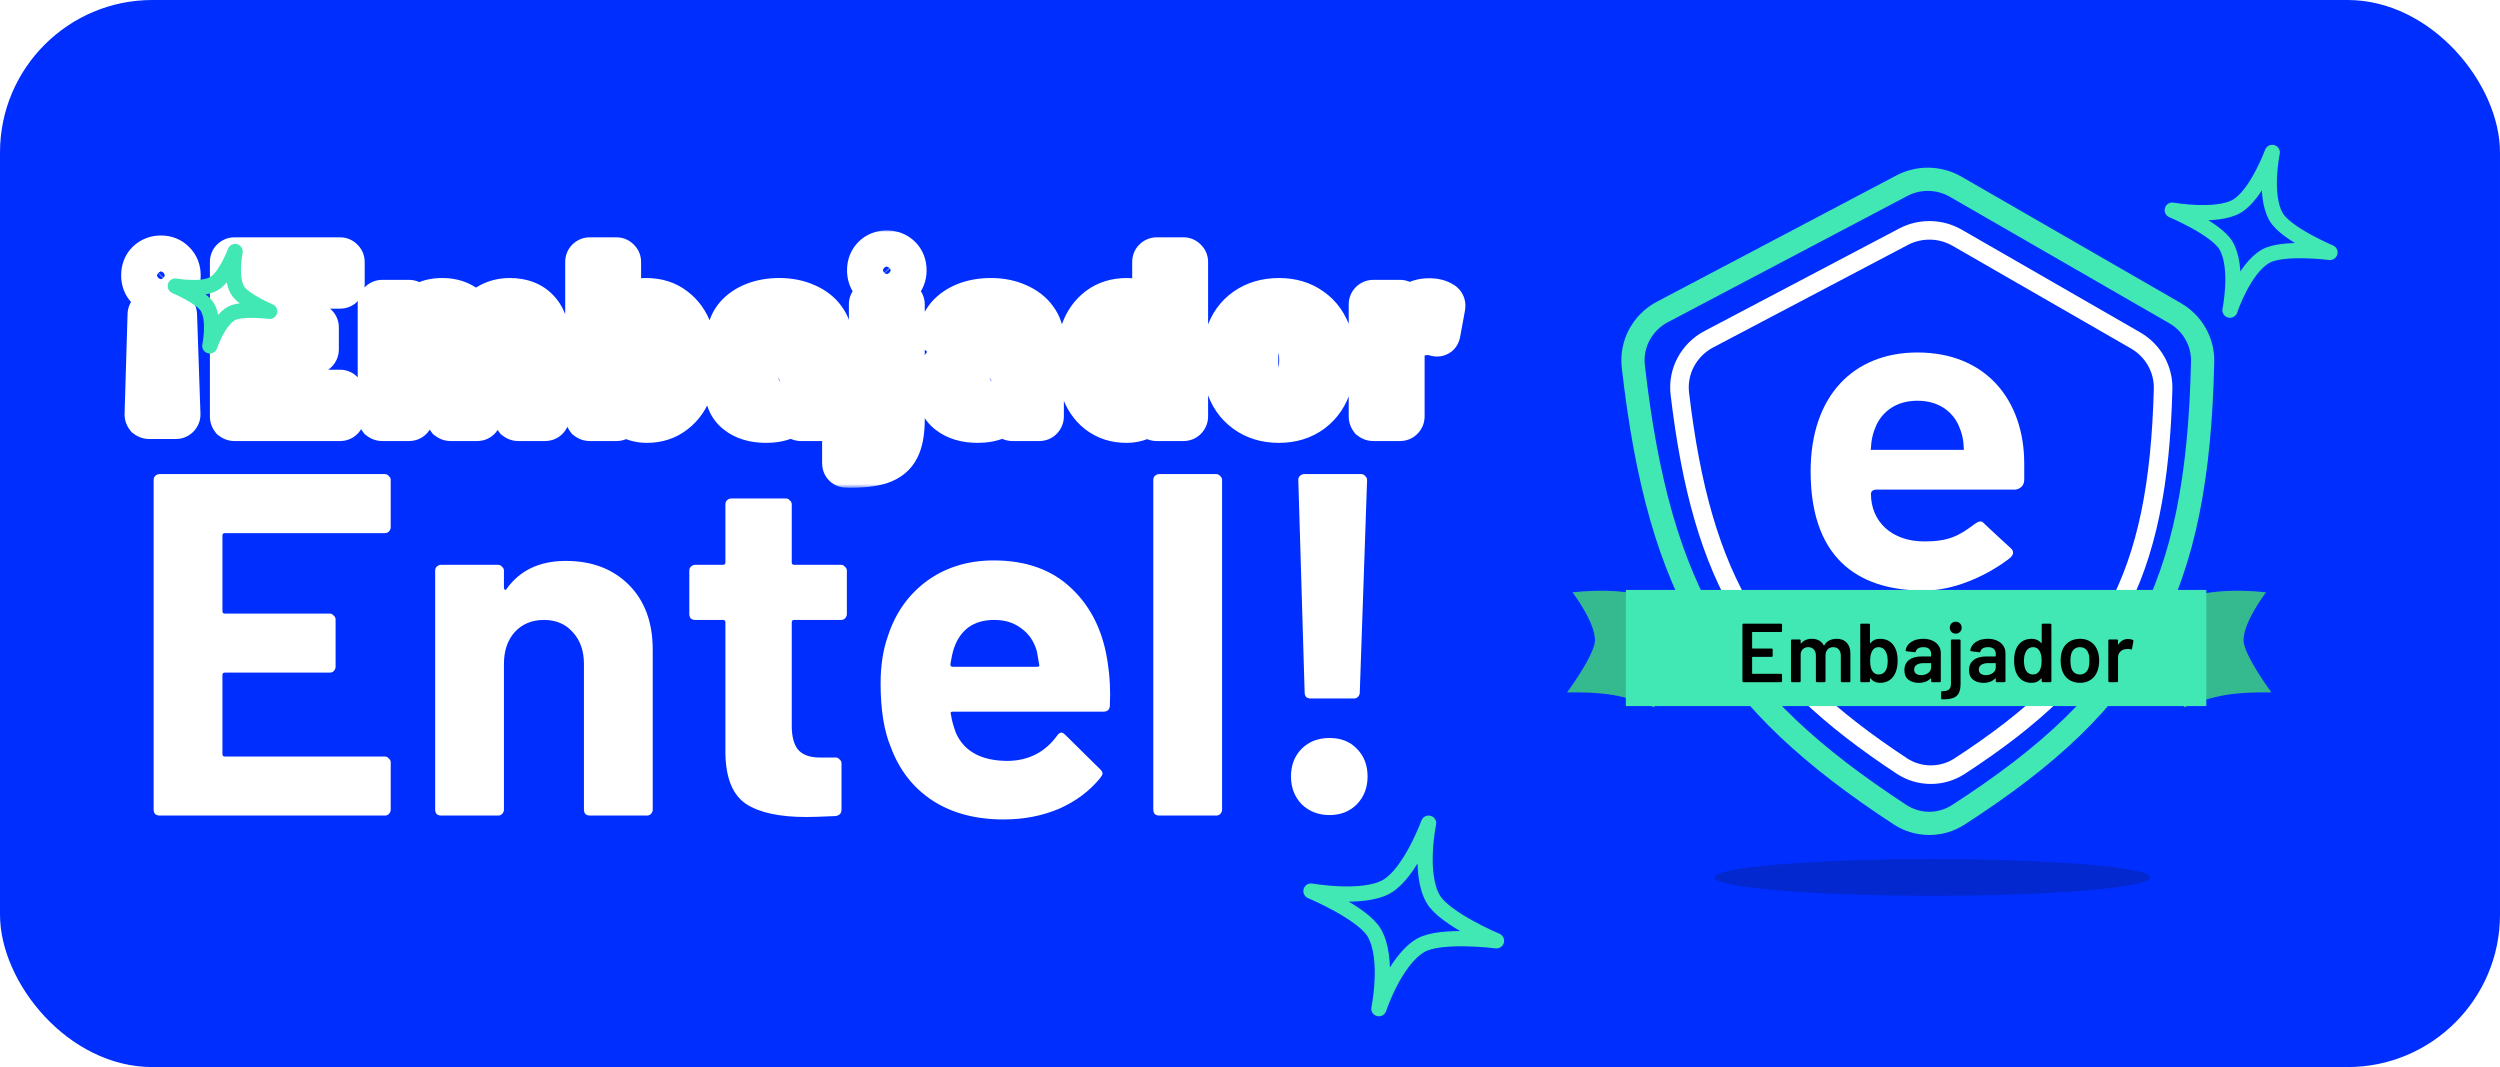 <svg width="328" height="140" viewBox="0 0 328 140" fill="none" xmlns="http://www.w3.org/2000/svg">
<g clip-path="url(#clip0_1113_31)">
<rect width="328" height="140" rx="20" fill="#002EFF"/>
<mask id="path-2-outside-1_1113_31" maskUnits="userSpaceOnUse" x="15" y="30" width="178" height="34" fill="black">
<rect fill="white" x="15" y="30" width="178" height="34"/>
<path d="M21.128 33.76C21.808 33.76 22.368 33.99 22.808 34.45C23.248 34.89 23.468 35.45 23.468 36.13C23.468 36.81 23.248 37.37 22.808 37.81C22.388 38.25 21.828 38.47 21.128 38.47C20.428 38.47 19.858 38.25 19.418 37.81C18.978 37.37 18.758 36.81 18.758 36.13C18.758 35.43 18.978 34.86 19.418 34.42C19.878 33.98 20.448 33.76 21.128 33.76ZM19.598 41.29C19.598 41.19 19.628 41.11 19.688 41.05C19.768 40.97 19.858 40.93 19.958 40.93H22.628C22.728 40.93 22.808 40.97 22.868 41.05C22.948 41.11 22.988 41.19 22.988 41.29L23.438 54.37C23.438 54.47 23.398 54.56 23.318 54.64C23.258 54.7 23.178 54.73 23.078 54.73H19.568C19.468 54.73 19.378 54.7 19.298 54.64C19.238 54.56 19.208 54.47 19.208 54.37L19.598 41.29ZM44.983 37.27C44.983 37.37 44.943 37.46 44.863 37.54C44.803 37.6 44.723 37.63 44.623 37.63H34.783C34.683 37.63 34.633 37.68 34.633 37.78V42.43C34.633 42.53 34.683 42.58 34.783 42.58H41.233C41.333 42.58 41.413 42.62 41.473 42.7C41.553 42.76 41.593 42.84 41.593 42.94V45.85C41.593 45.95 41.553 46.04 41.473 46.12C41.413 46.18 41.333 46.21 41.233 46.21H34.783C34.683 46.21 34.633 46.26 34.633 46.36V51.22C34.633 51.32 34.683 51.37 34.783 51.37H44.623C44.723 51.37 44.803 51.41 44.863 51.49C44.943 51.55 44.983 51.63 44.983 51.73V54.64C44.983 54.74 44.943 54.83 44.863 54.91C44.803 54.97 44.723 55 44.623 55H30.763C30.663 55 30.573 54.97 30.493 54.91C30.433 54.83 30.403 54.74 30.403 54.64V34.36C30.403 34.26 30.433 34.18 30.493 34.12C30.573 34.04 30.663 34 30.763 34H44.623C44.723 34 44.803 34.04 44.863 34.12C44.943 34.18 44.983 34.26 44.983 34.36V37.27ZM66.895 39.34C68.456 39.34 69.675 39.81 70.555 40.75C71.436 41.69 71.876 43.01 71.876 44.71V54.64C71.876 54.74 71.835 54.83 71.755 54.91C71.695 54.97 71.615 55 71.516 55H68.005C67.906 55 67.816 54.97 67.736 54.91C67.675 54.83 67.645 54.74 67.645 54.64V45.64C67.645 44.82 67.436 44.17 67.016 43.69C66.596 43.21 66.035 42.97 65.335 42.97C64.635 42.97 64.066 43.21 63.626 43.69C63.185 44.17 62.965 44.81 62.965 45.61V54.64C62.965 54.74 62.925 54.83 62.846 54.91C62.785 54.97 62.706 55 62.605 55H59.126C59.026 55 58.935 54.97 58.855 54.91C58.795 54.83 58.766 54.74 58.766 54.64V45.64C58.766 44.84 58.545 44.2 58.105 43.72C57.666 43.22 57.096 42.97 56.395 42.97C55.755 42.97 55.215 43.16 54.776 43.54C54.355 43.92 54.105 44.45 54.026 45.13V54.64C54.026 54.74 53.986 54.83 53.906 54.91C53.846 54.97 53.766 55 53.666 55H50.156C50.056 55 49.965 54.97 49.886 54.91C49.825 54.83 49.795 54.74 49.795 54.64V39.94C49.795 39.84 49.825 39.76 49.886 39.7C49.965 39.62 50.056 39.58 50.156 39.58H53.666C53.766 39.58 53.846 39.62 53.906 39.7C53.986 39.76 54.026 39.84 54.026 39.94V41.11C54.026 41.17 54.045 41.21 54.086 41.23C54.126 41.25 54.166 41.23 54.206 41.17C55.026 39.95 56.295 39.34 58.016 39.34C59.016 39.34 59.886 39.55 60.626 39.97C61.386 40.39 61.965 40.99 62.365 41.77C62.425 41.89 62.495 41.89 62.575 41.77C63.016 40.95 63.605 40.34 64.346 39.94C65.106 39.54 65.956 39.34 66.895 39.34ZM90.608 43.51C90.988 44.55 91.178 45.79 91.178 47.23C91.178 48.61 91.008 49.82 90.668 50.86C90.208 52.22 89.468 53.29 88.448 54.07C87.448 54.85 86.258 55.24 84.878 55.24C83.418 55.24 82.268 54.69 81.428 53.59C81.388 53.55 81.348 53.54 81.308 53.56C81.268 53.56 81.248 53.59 81.248 53.65V54.64C81.248 54.74 81.208 54.83 81.128 54.91C81.068 54.97 80.988 55 80.888 55H77.378C77.278 55 77.188 54.97 77.108 54.91C77.048 54.83 77.018 54.74 77.018 54.64V34.36C77.018 34.26 77.048 34.18 77.108 34.12C77.188 34.04 77.278 34 77.378 34H80.888C80.988 34 81.068 34.04 81.128 34.12C81.208 34.18 81.248 34.26 81.248 34.36V40.78C81.248 40.84 81.268 40.88 81.308 40.9C81.348 40.92 81.388 40.9 81.428 40.84C82.208 39.84 83.318 39.34 84.758 39.34C86.218 39.34 87.438 39.72 88.418 40.48C89.418 41.22 90.148 42.23 90.608 43.51ZM86.168 50.32C86.588 49.56 86.798 48.56 86.798 47.32C86.798 45.94 86.558 44.88 86.078 44.14C85.598 43.36 84.888 42.97 83.948 42.97C83.068 42.97 82.398 43.36 81.938 44.14C81.498 44.9 81.278 45.95 81.278 47.29C81.278 48.63 81.478 49.64 81.878 50.32C82.358 51.18 83.058 51.61 83.978 51.61C84.958 51.61 85.688 51.18 86.168 50.32ZM102.243 39.34C103.543 39.34 104.703 39.57 105.723 40.03C106.743 40.47 107.533 41.08 108.093 41.86C108.673 42.64 108.963 43.51 108.963 44.47V54.64C108.963 54.74 108.923 54.83 108.843 54.91C108.783 54.97 108.703 55 108.603 55H105.093C104.993 55 104.903 54.97 104.823 54.91C104.763 54.83 104.733 54.74 104.733 54.64V53.65C104.733 53.59 104.713 53.55 104.673 53.53C104.633 53.51 104.593 53.53 104.553 53.59C103.713 54.69 102.363 55.24 100.503 55.24C98.943 55.24 97.683 54.86 96.723 54.1C95.763 53.34 95.283 52.22 95.283 50.74C95.283 49.2 95.823 48.01 96.903 47.17C97.983 46.31 99.523 45.88 101.523 45.88H104.583C104.683 45.88 104.733 45.83 104.733 45.73V45.07C104.733 44.41 104.533 43.9 104.133 43.54C103.733 43.16 103.133 42.97 102.333 42.97C101.713 42.97 101.193 43.08 100.773 43.3C100.373 43.52 100.113 43.83 99.993 44.23C99.933 44.45 99.803 44.55 99.603 44.53L95.973 44.05C95.733 44.01 95.623 43.92 95.643 43.78C95.723 42.94 96.053 42.18 96.633 41.5C97.233 40.82 98.013 40.29 98.973 39.91C99.953 39.53 101.043 39.34 102.243 39.34ZM101.643 52.09C102.503 52.09 103.233 51.86 103.833 51.4C104.433 50.94 104.733 50.35 104.733 49.63V48.55C104.733 48.45 104.683 48.4 104.583 48.4H102.423C101.523 48.4 100.813 48.57 100.293 48.91C99.793 49.25 99.543 49.73 99.543 50.35C99.543 50.89 99.733 51.32 100.113 51.64C100.493 51.94 101.003 52.09 101.643 52.09ZM116.335 37.84C115.655 37.84 115.095 37.62 114.655 37.18C114.215 36.72 113.995 36.15 113.995 35.47C113.995 34.77 114.215 34.2 114.655 33.76C115.095 33.32 115.655 33.1 116.335 33.1C117.035 33.1 117.605 33.32 118.045 33.76C118.485 34.2 118.705 34.77 118.705 35.47C118.705 36.15 118.475 36.72 118.015 37.18C117.575 37.62 117.015 37.84 116.335 37.84ZM111.085 61.12C110.845 61.12 110.725 61 110.725 60.76V57.91C110.725 57.65 110.855 57.54 111.115 57.58C112.295 57.62 113.115 57.45 113.575 57.07C114.055 56.69 114.295 56.02 114.295 55.06L114.235 39.94C114.235 39.84 114.265 39.76 114.325 39.7C114.405 39.62 114.495 39.58 114.595 39.58H118.105C118.205 39.58 118.285 39.62 118.345 39.7C118.425 39.76 118.465 39.84 118.465 39.94V55C118.465 56.62 118.245 57.87 117.805 58.75C117.365 59.65 116.615 60.28 115.555 60.64C114.515 61 113.025 61.16 111.085 61.12ZM129.995 39.34C131.295 39.34 132.455 39.57 133.475 40.03C134.495 40.47 135.285 41.08 135.845 41.86C136.425 42.64 136.715 43.51 136.715 44.47V54.64C136.715 54.74 136.675 54.83 136.595 54.91C136.535 54.97 136.455 55 136.355 55H132.845C132.745 55 132.655 54.97 132.575 54.91C132.515 54.83 132.485 54.74 132.485 54.64V53.65C132.485 53.59 132.465 53.55 132.425 53.53C132.385 53.51 132.345 53.53 132.305 53.59C131.465 54.69 130.115 55.24 128.255 55.24C126.695 55.24 125.435 54.86 124.475 54.1C123.515 53.34 123.035 52.22 123.035 50.74C123.035 49.2 123.575 48.01 124.655 47.17C125.735 46.31 127.275 45.88 129.275 45.88H132.335C132.435 45.88 132.485 45.83 132.485 45.73V45.07C132.485 44.41 132.285 43.9 131.885 43.54C131.485 43.16 130.885 42.97 130.085 42.97C129.465 42.97 128.945 43.08 128.525 43.3C128.125 43.52 127.865 43.83 127.745 44.23C127.685 44.45 127.555 44.55 127.355 44.53L123.725 44.05C123.485 44.01 123.375 43.92 123.395 43.78C123.475 42.94 123.805 42.18 124.385 41.5C124.985 40.82 125.765 40.29 126.725 39.91C127.705 39.53 128.795 39.34 129.995 39.34ZM129.395 52.09C130.255 52.09 130.985 51.86 131.585 51.4C132.185 50.94 132.485 50.35 132.485 49.63V48.55C132.485 48.45 132.435 48.4 132.335 48.4H130.175C129.275 48.4 128.565 48.57 128.045 48.91C127.545 49.25 127.295 49.73 127.295 50.35C127.295 50.89 127.485 51.32 127.865 51.64C128.245 51.94 128.755 52.09 129.395 52.09ZM151.408 34.36C151.408 34.26 151.438 34.18 151.498 34.12C151.578 34.04 151.668 34 151.768 34H155.278C155.378 34 155.458 34.04 155.518 34.12C155.598 34.18 155.638 34.26 155.638 34.36V54.64C155.638 54.74 155.598 54.83 155.518 54.91C155.458 54.97 155.378 55 155.278 55H151.768C151.668 55 151.578 54.97 151.498 54.91C151.438 54.83 151.408 54.74 151.408 54.64V53.65C151.408 53.59 151.388 53.56 151.348 53.56C151.308 53.54 151.268 53.55 151.228 53.59C150.388 54.69 149.238 55.24 147.778 55.24C146.378 55.24 145.168 54.85 144.148 54.07C143.148 53.29 142.428 52.22 141.988 50.86C141.648 49.82 141.478 48.61 141.478 47.23C141.478 45.81 141.658 44.57 142.018 43.51C142.478 42.23 143.198 41.22 144.178 40.48C145.178 39.72 146.408 39.34 147.868 39.34C149.308 39.34 150.428 39.84 151.228 40.84C151.268 40.9 151.308 40.92 151.348 40.9C151.388 40.88 151.408 40.84 151.408 40.78V34.36ZM150.778 50.32C151.178 49.58 151.378 48.57 151.378 47.29C151.378 45.95 151.158 44.9 150.718 44.14C150.258 43.36 149.588 42.97 148.708 42.97C147.768 42.97 147.058 43.36 146.578 44.14C146.078 44.92 145.828 45.98 145.828 47.32C145.828 48.52 146.038 49.52 146.458 50.32C146.958 51.18 147.698 51.61 148.678 51.61C149.578 51.61 150.278 51.18 150.778 50.32ZM167.783 55.24C166.103 55.24 164.663 54.8 163.463 53.92C162.263 53.04 161.443 51.84 161.003 50.32C160.723 49.38 160.583 48.36 160.583 47.26C160.583 46.08 160.723 45.02 161.003 44.08C161.463 42.6 162.293 41.44 163.493 40.6C164.693 39.76 166.133 39.34 167.813 39.34C169.453 39.34 170.853 39.76 172.013 40.6C173.173 41.42 173.993 42.57 174.473 44.05C174.793 45.05 174.953 46.1 174.953 47.2C174.953 48.28 174.813 49.29 174.533 50.23C174.093 51.79 173.273 53.02 172.073 53.92C170.893 54.8 169.463 55.24 167.783 55.24ZM167.783 51.61C168.443 51.61 169.003 51.41 169.463 51.01C169.923 50.61 170.253 50.06 170.453 49.36C170.613 48.72 170.693 48.02 170.693 47.26C170.693 46.42 170.613 45.71 170.453 45.13C170.233 44.45 169.893 43.92 169.433 43.54C168.973 43.16 168.413 42.97 167.753 42.97C167.073 42.97 166.503 43.16 166.043 43.54C165.603 43.92 165.283 44.45 165.083 45.13C164.923 45.61 164.843 46.32 164.843 47.26C164.843 48.16 164.913 48.86 165.053 49.36C165.253 50.06 165.583 50.61 166.043 51.01C166.523 51.41 167.103 51.61 167.783 51.61ZM187.495 39.37C188.215 39.37 188.785 39.51 189.205 39.79C189.365 39.87 189.425 40.02 189.385 40.24L188.755 43.66C188.735 43.9 188.595 43.97 188.335 43.87C188.035 43.77 187.685 43.72 187.285 43.72C187.125 43.72 186.905 43.74 186.625 43.78C185.905 43.84 185.295 44.11 184.795 44.59C184.295 45.05 184.045 45.67 184.045 46.45V54.64C184.045 54.74 184.005 54.83 183.925 54.91C183.865 54.97 183.785 55 183.685 55H180.175C180.075 55 179.985 54.97 179.905 54.91C179.845 54.83 179.815 54.74 179.815 54.64V39.94C179.815 39.84 179.845 39.76 179.905 39.7C179.985 39.62 180.075 39.58 180.175 39.58H183.685C183.785 39.58 183.865 39.62 183.925 39.7C184.005 39.76 184.045 39.84 184.045 39.94V41.08C184.045 41.14 184.065 41.18 184.105 41.2C184.145 41.22 184.175 41.21 184.195 41.17C185.015 39.97 186.115 39.37 187.495 39.37Z"/>
</mask>
<path d="M22.808 34.45L20.738 36.43L20.76 36.453L20.782 36.475L22.808 34.45ZM22.808 37.81L20.782 35.785L20.759 35.808L20.736 35.832L22.808 37.81ZM19.418 37.81L21.443 35.785V35.785L19.418 37.81ZM19.418 34.42L17.438 32.35L17.415 32.372L17.392 32.395L19.418 34.42ZM19.598 41.29L22.461 41.375L22.462 41.333V41.29H19.598ZM19.688 41.05L17.662 39.025L17.662 39.025L19.688 41.05ZM22.868 41.05L20.576 42.769L20.822 43.096L21.149 43.341L22.868 41.05ZM22.988 41.29H20.123V41.339L20.125 41.389L22.988 41.29ZM23.438 54.37H26.302V54.321L26.3 54.272L23.438 54.37ZM23.318 54.64L21.292 52.615L21.292 52.615L23.318 54.64ZM19.298 54.64L17.006 56.358L17.252 56.686L17.579 56.931L19.298 54.64ZM19.208 54.37L16.345 54.285L16.343 54.327V54.37H19.208ZM21.128 36.624C21.14 36.624 21.075 36.625 20.97 36.582C20.86 36.537 20.78 36.474 20.738 36.43L24.878 32.47C23.857 31.404 22.53 30.896 21.128 30.896V36.624ZM20.782 36.475C20.734 36.427 20.676 36.346 20.637 36.247C20.6 36.153 20.604 36.102 20.604 36.13H26.332C26.332 34.768 25.863 33.454 24.833 32.425L20.782 36.475ZM20.604 36.13C20.604 36.158 20.6 36.107 20.637 36.013C20.676 35.913 20.734 35.833 20.782 35.785L24.833 39.835C25.863 38.806 26.332 37.492 26.332 36.13H20.604ZM20.736 35.832C20.81 35.755 20.914 35.683 21.025 35.639C21.129 35.599 21.177 35.606 21.128 35.606V41.334C22.482 41.334 23.836 40.881 24.88 39.788L20.736 35.832ZM21.128 35.606C21.08 35.606 21.118 35.599 21.207 35.633C21.301 35.669 21.386 35.727 21.443 35.785L17.392 39.835C18.439 40.882 19.772 41.334 21.128 41.334V35.606ZM21.443 35.785C21.492 35.833 21.55 35.913 21.589 36.013C21.626 36.107 21.622 36.158 21.622 36.13H15.893C15.893 37.492 16.363 38.806 17.392 39.835L21.443 35.785ZM21.622 36.13C21.622 36.082 21.629 36.12 21.595 36.209C21.558 36.304 21.5 36.388 21.443 36.445L17.392 32.395C16.346 33.441 15.893 34.774 15.893 36.13H21.622ZM21.398 36.49C21.366 36.52 21.304 36.565 21.222 36.597C21.142 36.628 21.101 36.624 21.128 36.624V30.896C19.765 30.896 18.47 31.363 17.438 32.35L21.398 36.49ZM22.462 41.29C22.462 41.804 22.285 42.503 21.713 43.075L17.662 39.025C16.97 39.717 16.733 40.576 16.733 41.29H22.462ZM21.713 43.075C21.541 43.247 21.299 43.435 20.979 43.577C20.652 43.723 20.302 43.794 19.958 43.794V38.066C18.996 38.066 18.203 38.484 17.662 39.025L21.713 43.075ZM19.958 43.794H22.628V38.066H19.958V43.794ZM22.628 43.794C22.286 43.794 21.884 43.723 21.482 43.522C21.079 43.321 20.781 43.042 20.576 42.769L25.159 39.331C24.558 38.53 23.629 38.066 22.628 38.066V43.794ZM21.149 43.341C20.876 43.136 20.597 42.839 20.396 42.436C20.195 42.033 20.123 41.632 20.123 41.29H25.852C25.852 40.288 25.387 39.359 24.586 38.759L21.149 43.341ZM20.125 41.389L20.575 54.468L26.3 54.272L25.85 41.191L20.125 41.389ZM20.573 54.37C20.573 54.026 20.645 53.676 20.79 53.349C20.933 53.029 21.12 52.787 21.292 52.615L25.343 56.665C25.883 56.125 26.302 55.332 26.302 54.37H20.573ZM21.292 52.615C21.865 52.042 22.564 51.866 23.078 51.866V57.594C23.791 57.594 24.651 57.358 25.343 56.665L21.292 52.615ZM23.078 51.866H19.568V57.594H23.078V51.866ZM19.568 51.866C20.087 51.866 20.601 52.037 21.016 52.349L17.579 56.931C18.155 57.363 18.848 57.594 19.568 57.594V51.866ZM21.589 52.922C21.901 53.337 22.072 53.85 22.072 54.37H16.343C16.343 55.09 16.575 55.783 17.006 56.358L21.589 52.922ZM22.071 54.455L22.461 41.375L16.735 41.205L16.345 54.285L22.071 54.455ZM44.863 37.54L46.888 39.565L46.888 39.565L44.863 37.54ZM41.473 42.7L39.182 44.419L39.427 44.746L39.755 44.991L41.473 42.7ZM44.863 51.49L42.572 53.209L42.817 53.536L43.145 53.781L44.863 51.49ZM44.863 54.91L46.888 56.935L46.888 56.935L44.863 54.91ZM30.493 54.91L28.202 56.629L28.447 56.956L28.775 57.201L30.493 54.91ZM30.493 34.12L28.468 32.095L28.468 32.095L30.493 34.12ZM44.863 34.12L42.572 35.839L42.817 36.166L43.145 36.411L44.863 34.12ZM42.119 37.27C42.119 36.926 42.19 36.576 42.336 36.249C42.478 35.929 42.666 35.687 42.838 35.515L46.888 39.565C47.429 39.025 47.847 38.232 47.847 37.27H42.119ZM42.838 35.515C43.41 34.942 44.109 34.766 44.623 34.766V40.494C45.337 40.494 46.196 40.258 46.888 39.565L42.838 35.515ZM44.623 34.766H34.783V40.494H44.623V34.766ZM34.783 34.766C34.292 34.766 33.397 34.891 32.645 35.642C31.894 36.394 31.769 37.288 31.769 37.78H37.497C37.497 38.172 37.398 38.991 36.696 39.693C35.994 40.394 35.175 40.494 34.783 40.494V34.766ZM31.769 37.78V42.43H37.497V37.78H31.769ZM31.769 42.43C31.769 42.922 31.894 43.816 32.645 44.568C33.397 45.319 34.292 45.444 34.783 45.444V39.716C35.175 39.716 35.994 39.816 36.696 40.517C37.398 41.219 37.497 42.038 37.497 42.43H31.769ZM34.783 45.444H41.233V39.716H34.783V45.444ZM41.233 45.444C40.892 45.444 40.49 45.373 40.087 45.172C39.685 44.971 39.387 44.692 39.182 44.419L43.764 40.981C43.164 40.18 42.235 39.716 41.233 39.716V45.444ZM39.755 44.991C39.481 44.786 39.203 44.489 39.001 44.086C38.8 43.683 38.729 43.282 38.729 42.94H44.457C44.457 41.938 43.993 41.01 43.192 40.409L39.755 44.991ZM38.729 42.94V45.85H44.457V42.94H38.729ZM38.729 45.85C38.729 45.506 38.8 45.156 38.946 44.829C39.088 44.509 39.276 44.267 39.448 44.095L43.498 48.145C44.039 47.605 44.457 46.812 44.457 45.85H38.729ZM39.448 44.095C40.02 43.522 40.719 43.346 41.233 43.346V49.074C41.947 49.074 42.806 48.838 43.498 48.145L39.448 44.095ZM41.233 43.346H34.783V49.074H41.233V43.346ZM34.783 43.346C34.292 43.346 33.397 43.471 32.645 44.222C31.894 44.974 31.769 45.868 31.769 46.36H37.497C37.497 46.752 37.398 47.571 36.696 48.273C35.994 48.974 35.175 49.074 34.783 49.074V43.346ZM31.769 46.36V51.22H37.497V46.36H31.769ZM31.769 51.22C31.769 51.712 31.894 52.606 32.645 53.358C33.397 54.109 34.292 54.234 34.783 54.234V48.506C35.175 48.506 35.994 48.606 36.696 49.307C37.398 50.009 37.497 50.828 37.497 51.22H31.769ZM34.783 54.234H44.623V48.506H34.783V54.234ZM44.623 54.234C44.282 54.234 43.88 54.163 43.477 53.962C43.075 53.761 42.777 53.482 42.572 53.209L47.154 49.771C46.554 48.97 45.625 48.506 44.623 48.506V54.234ZM43.145 53.781C42.871 53.576 42.593 53.279 42.391 52.876C42.19 52.473 42.119 52.072 42.119 51.73H47.847C47.847 50.728 47.383 49.8 46.582 49.199L43.145 53.781ZM42.119 51.73V54.64H47.847V51.73H42.119ZM42.119 54.64C42.119 54.296 42.19 53.946 42.336 53.619C42.478 53.299 42.666 53.057 42.838 52.885L46.888 56.935C47.429 56.395 47.847 55.602 47.847 54.64H42.119ZM42.838 52.885C43.41 52.312 44.109 52.136 44.623 52.136V57.864C45.337 57.864 46.196 57.628 46.888 56.935L42.838 52.885ZM44.623 52.136H30.763V57.864H44.623V52.136ZM30.763 52.136C31.283 52.136 31.796 52.307 32.212 52.619L28.775 57.201C29.35 57.633 30.043 57.864 30.763 57.864V52.136ZM32.785 53.191C33.096 53.607 33.267 54.12 33.267 54.64H27.539C27.539 55.36 27.77 56.053 28.202 56.629L32.785 53.191ZM33.267 54.64V34.36H27.539V54.64H33.267ZM33.267 34.36C33.267 34.874 33.091 35.573 32.518 36.145L28.468 32.095C27.776 32.787 27.539 33.646 27.539 34.36H33.267ZM32.518 36.145C32.346 36.317 32.104 36.505 31.784 36.647C31.457 36.793 31.108 36.864 30.763 36.864V31.136C29.801 31.136 29.008 31.554 28.468 32.095L32.518 36.145ZM30.763 36.864H44.623V31.136H30.763V36.864ZM44.623 36.864C44.282 36.864 43.88 36.793 43.477 36.592C43.075 36.391 42.777 36.112 42.572 35.839L47.154 32.401C46.554 31.6 45.625 31.136 44.623 31.136V36.864ZM43.145 36.411C42.871 36.206 42.593 35.908 42.391 35.506C42.19 35.103 42.119 34.702 42.119 34.36H47.847C47.847 33.358 47.383 32.429 46.582 31.829L43.145 36.411ZM42.119 34.36V37.27H47.847V34.36H42.119ZM70.555 40.75L68.465 42.708V42.708L70.555 40.75ZM71.755 54.91L73.781 56.935L73.781 56.935L71.755 54.91ZM67.736 54.91L65.444 56.629L65.69 56.956L66.017 57.201L67.736 54.91ZM67.016 43.69L69.171 41.804V41.804L67.016 43.69ZM63.626 43.69L61.514 41.755L63.626 43.69ZM62.846 54.91L60.82 52.885L60.82 52.885L62.846 54.91ZM58.855 54.91L56.564 56.629L56.81 56.956L57.137 57.201L58.855 54.91ZM58.105 43.72L55.955 45.612L55.974 45.634L55.994 45.655L58.105 43.72ZM54.776 43.54L52.903 41.372L52.878 41.394L52.854 41.416L54.776 43.54ZM54.026 45.13L51.181 44.795L51.161 44.962V45.13H54.026ZM53.906 54.91L55.931 56.935L55.931 56.935L53.906 54.91ZM49.886 54.91L47.594 56.629L47.84 56.956L48.167 57.201L49.886 54.91ZM49.886 39.7L47.86 37.675L47.86 37.675L49.886 39.7ZM53.906 39.7L51.614 41.419L51.86 41.746L52.187 41.991L53.906 39.7ZM54.206 41.17L51.828 39.572L51.822 39.581L54.206 41.17ZM60.626 39.97L59.212 42.461L59.226 42.469L59.24 42.477L60.626 39.97ZM62.365 41.77L64.927 40.489L64.921 40.476L64.914 40.463L62.365 41.77ZM62.575 41.77L64.959 43.359L65.035 43.245L65.099 43.124L62.575 41.77ZM64.346 39.94L63.011 37.405L62.997 37.413L62.983 37.42L64.346 39.94ZM66.895 42.204C67.844 42.204 68.238 42.466 68.465 42.708L72.646 38.792C71.113 37.154 69.067 36.476 66.895 36.476V42.204ZM68.465 42.708C68.705 42.965 69.011 43.498 69.011 44.71H74.74C74.74 42.522 74.165 40.415 72.646 38.792L68.465 42.708ZM69.011 44.71V54.64H74.74V44.71H69.011ZM69.011 54.64C69.011 54.296 69.083 53.946 69.228 53.619C69.371 53.299 69.558 53.057 69.73 52.885L73.781 56.935C74.321 56.395 74.74 55.602 74.74 54.64H69.011ZM69.73 52.885C70.302 52.312 71.002 52.136 71.516 52.136V57.864C72.229 57.864 73.089 57.628 73.781 56.935L69.73 52.885ZM71.516 52.136H68.005V57.864H71.516V52.136ZM68.005 52.136C68.525 52.136 69.038 52.307 69.454 52.619L66.017 57.201C66.593 57.633 67.286 57.864 68.005 57.864V52.136ZM70.027 53.191C70.339 53.607 70.51 54.12 70.51 54.64H64.781C64.781 55.36 65.012 56.053 65.444 56.629L70.027 53.191ZM70.51 54.64V45.64H64.781V54.64H70.51ZM70.51 45.64C70.51 44.33 70.166 42.941 69.171 41.804L64.86 45.576C64.831 45.543 64.807 45.508 64.789 45.477C64.772 45.445 64.764 45.424 64.763 45.418C64.759 45.408 64.781 45.471 64.781 45.64H70.51ZM69.171 41.804C68.15 40.637 66.771 40.106 65.335 40.106V45.834C65.355 45.834 65.278 45.837 65.152 45.783C65.02 45.726 64.919 45.643 64.86 45.576L69.171 41.804ZM65.335 40.106C63.9 40.106 62.541 40.635 61.514 41.755L65.737 45.625C65.693 45.673 65.61 45.741 65.495 45.79C65.384 45.836 65.317 45.834 65.335 45.834V40.106ZM61.514 41.755C60.485 42.877 60.101 44.265 60.101 45.61H65.83C65.83 45.471 65.849 45.433 65.839 45.461C65.834 45.476 65.823 45.502 65.804 45.534C65.785 45.567 65.762 45.598 65.737 45.625L61.514 41.755ZM60.101 45.61V54.64H65.83V45.61H60.101ZM60.101 54.64C60.101 54.296 60.173 53.946 60.318 53.619C60.461 53.299 60.648 53.057 60.82 52.885L64.871 56.935C65.411 56.395 65.83 55.602 65.83 54.64H60.101ZM60.82 52.885C61.392 52.312 62.092 52.136 62.605 52.136V57.864C63.319 57.864 64.179 57.628 64.871 56.935L60.82 52.885ZM62.605 52.136H59.126V57.864H62.605V52.136ZM59.126 52.136C59.645 52.136 60.158 52.307 60.574 52.619L57.137 57.201C57.713 57.633 58.406 57.864 59.126 57.864V52.136ZM61.147 53.191C61.459 53.607 61.63 54.12 61.63 54.64H55.901C55.901 55.36 56.132 56.053 56.564 56.629L61.147 53.191ZM61.63 54.64V45.64H55.901V54.64H61.63ZM61.63 45.64C61.63 44.295 61.246 42.907 60.217 41.785L55.994 45.655C55.969 45.628 55.946 45.597 55.927 45.564C55.907 45.532 55.897 45.506 55.892 45.491C55.882 45.463 55.901 45.501 55.901 45.64H61.63ZM60.256 41.828C59.241 40.675 57.871 40.106 56.395 40.106V45.834C56.399 45.834 56.318 45.833 56.197 45.781C56.074 45.726 55.992 45.653 55.955 45.612L60.256 41.828ZM56.395 40.106C55.143 40.106 53.917 40.497 52.903 41.372L56.648 45.708C56.601 45.748 56.534 45.789 56.461 45.814C56.392 45.839 56.361 45.834 56.395 45.834V40.106ZM52.854 41.416C51.818 42.354 51.324 43.577 51.181 44.795L56.87 45.465C56.88 45.382 56.891 45.387 56.864 45.444C56.85 45.473 56.829 45.511 56.799 45.551C56.769 45.592 56.734 45.631 56.697 45.664L52.854 41.416ZM51.161 45.13V54.64H56.89V45.13H51.161ZM51.161 54.64C51.161 54.296 51.233 53.946 51.378 53.619C51.52 53.299 51.708 53.057 51.88 52.885L55.931 56.935C56.471 56.395 56.89 55.602 56.89 54.64H51.161ZM51.88 52.885C52.452 52.312 53.152 52.136 53.666 52.136V57.864C54.379 57.864 55.239 57.628 55.931 56.935L51.88 52.885ZM53.666 52.136H50.156V57.864H53.666V52.136ZM50.156 52.136C50.675 52.136 51.188 52.307 51.604 52.619L48.167 57.201C48.743 57.633 49.436 57.864 50.156 57.864V52.136ZM52.177 53.191C52.489 53.607 52.66 54.12 52.66 54.64H46.931C46.931 55.36 47.162 56.053 47.594 56.629L52.177 53.191ZM52.66 54.64V39.94H46.931V54.64H52.66ZM52.66 39.94C52.66 40.454 52.483 41.153 51.911 41.725L47.86 37.675C47.168 38.367 46.931 39.226 46.931 39.94H52.66ZM51.911 41.725C51.739 41.897 51.496 42.085 51.176 42.227C50.849 42.373 50.5 42.444 50.156 42.444V36.716C49.194 36.716 48.4 37.134 47.86 37.675L51.911 41.725ZM50.156 42.444H53.666V36.716H50.156V42.444ZM53.666 42.444C53.324 42.444 52.922 42.373 52.52 42.172C52.117 41.971 51.819 41.692 51.614 41.419L56.197 37.981C55.596 37.18 54.667 36.716 53.666 36.716V42.444ZM52.187 41.991C51.914 41.786 51.635 41.489 51.434 41.086C51.232 40.683 51.161 40.282 51.161 39.94H56.89C56.89 38.938 56.425 38.01 55.624 37.409L52.187 41.991ZM51.161 39.94V41.11H56.89V39.94H51.161ZM51.161 41.11C51.161 41.822 51.46 43.12 52.805 43.792L55.366 38.668C55.901 38.935 56.335 39.37 56.602 39.904C56.847 40.394 56.89 40.84 56.89 41.11H51.161ZM52.805 43.792C53.631 44.205 54.6 44.205 55.426 43.792C56.086 43.462 56.444 42.975 56.589 42.759L51.822 39.581C51.927 39.425 52.245 38.978 52.865 38.668C53.205 38.498 53.631 38.373 54.115 38.373C54.6 38.373 55.026 38.498 55.366 38.668L52.805 43.792ZM56.583 42.768C56.774 42.483 57.062 42.204 58.016 42.204V36.476C55.529 36.476 53.277 37.417 51.828 39.572L56.583 42.768ZM58.016 42.204C58.607 42.204 58.973 42.325 59.212 42.461L62.039 37.479C60.798 36.775 59.424 36.476 58.016 36.476V42.204ZM59.24 42.477C59.497 42.619 59.674 42.799 59.817 43.077L64.914 40.463C64.257 39.181 63.274 38.161 62.011 37.463L59.24 42.477ZM59.804 43.051C59.876 43.197 60.62 44.724 62.463 44.724C63.336 44.724 63.967 44.346 64.307 44.074C64.64 43.807 64.849 43.524 64.959 43.359L60.192 40.181C60.262 40.076 60.432 39.838 60.728 39.601C61.03 39.359 61.625 38.996 62.463 38.996C63.341 38.996 63.987 39.393 64.355 39.733C64.689 40.041 64.859 40.353 64.927 40.489L59.804 43.051ZM65.099 43.124C65.304 42.743 65.512 42.565 65.707 42.46L62.983 37.42C61.699 38.115 60.727 39.157 60.052 40.416L65.099 43.124ZM65.68 42.475C65.99 42.311 66.376 42.204 66.895 42.204V36.476C65.535 36.476 64.221 36.769 63.011 37.405L65.68 42.475ZM90.608 43.51L87.912 44.479L87.915 44.486L87.918 44.493L90.608 43.51ZM90.668 50.86L93.381 51.778L93.386 51.764L93.39 51.75L90.668 50.86ZM88.448 54.07L86.708 51.795L86.697 51.803L86.686 51.812L88.448 54.07ZM81.428 53.59L83.704 51.852L83.588 51.7L83.453 51.565L81.428 53.59ZM81.308 53.56V56.424H81.984L82.589 56.122L81.308 53.56ZM81.128 54.91L83.153 56.935L83.153 56.935L81.128 54.91ZM77.108 54.91L74.817 56.629L75.062 56.956L75.389 57.201L77.108 54.91ZM77.108 34.12L75.083 32.095L75.082 32.095L77.108 34.12ZM81.128 34.12L78.837 35.839L79.082 36.166L79.409 36.411L81.128 34.12ZM81.308 40.9L82.589 38.338L82.589 38.338L81.308 40.9ZM81.428 40.84L79.169 39.078L79.104 39.163L79.045 39.251L81.428 40.84ZM88.418 40.48L86.663 42.743L86.688 42.763L86.714 42.782L88.418 40.48ZM86.168 50.32L88.669 51.716L88.675 51.705L86.168 50.32ZM86.078 44.14L83.638 45.641L83.656 45.67L83.675 45.699L86.078 44.14ZM81.938 44.14L79.471 42.685L79.465 42.695L79.459 42.705L81.938 44.14ZM81.878 50.32L84.379 48.924L84.363 48.896L84.347 48.868L81.878 50.32ZM87.918 44.493C88.154 45.139 88.314 46.03 88.314 47.23H94.042C94.042 45.55 93.822 43.961 93.298 42.527L87.918 44.493ZM88.314 47.23C88.314 48.383 88.171 49.281 87.945 49.97L93.39 51.75C93.845 50.359 94.042 48.837 94.042 47.23H88.314ZM87.955 49.942C87.655 50.829 87.224 51.401 86.708 51.795L90.188 56.345C91.712 55.179 92.761 53.611 93.381 51.778L87.955 49.942ZM86.686 51.812C86.235 52.164 85.679 52.376 84.878 52.376V58.104C86.836 58.104 88.661 57.536 90.21 56.328L86.686 51.812ZM84.878 52.376C84.254 52.376 83.969 52.198 83.704 51.852L79.151 55.328C80.567 57.182 82.582 58.104 84.878 58.104V52.376ZM83.453 51.565C83.197 51.309 82.74 50.943 82.063 50.774C81.321 50.588 80.603 50.71 80.027 50.998L82.589 56.122C82.053 56.39 81.375 56.507 80.673 56.331C80.036 56.172 79.618 55.831 79.403 55.615L83.453 51.565ZM81.308 50.696C80.454 50.696 79.486 51.084 78.88 51.994C78.41 52.698 78.384 53.392 78.384 53.65H84.112C84.112 53.848 84.096 54.497 83.646 55.171C83.396 55.546 83.034 55.892 82.563 56.127C82.103 56.357 81.658 56.424 81.308 56.424V50.696ZM78.384 53.65V54.64H84.112V53.65H78.384ZM78.384 54.64C78.384 54.296 78.455 53.946 78.6 53.619C78.743 53.299 78.93 53.057 79.103 52.885L83.153 56.935C83.694 56.395 84.112 55.602 84.112 54.64H78.384ZM79.103 52.885C79.675 52.312 80.374 52.136 80.888 52.136V57.864C81.602 57.864 82.461 57.628 83.153 56.935L79.103 52.885ZM80.888 52.136H77.378V57.864H80.888V52.136ZM77.378 52.136C77.898 52.136 78.411 52.307 78.826 52.619L75.389 57.201C75.965 57.633 76.658 57.864 77.378 57.864V52.136ZM79.399 53.191C79.711 53.607 79.882 54.12 79.882 54.64H74.154C74.154 55.36 74.385 56.053 74.817 56.629L79.399 53.191ZM79.882 54.64V34.36H74.154V54.64H79.882ZM79.882 34.36C79.882 34.874 79.705 35.573 79.133 36.145L75.082 32.095C74.39 32.787 74.154 33.646 74.154 34.36H79.882ZM79.133 36.145C78.961 36.317 78.719 36.505 78.399 36.647C78.072 36.793 77.722 36.864 77.378 36.864V31.136C76.416 31.136 75.623 31.554 75.083 32.095L79.133 36.145ZM77.378 36.864H80.888V31.136H77.378V36.864ZM80.888 36.864C80.546 36.864 80.144 36.793 79.742 36.592C79.339 36.391 79.041 36.112 78.837 35.839L83.419 32.401C82.818 31.6 81.889 31.136 80.888 31.136V36.864ZM79.409 36.411C79.136 36.206 78.857 35.908 78.656 35.506C78.455 35.103 78.384 34.702 78.384 34.36H84.112C84.112 33.358 83.648 32.429 82.846 31.829L79.409 36.411ZM78.384 34.36V40.78H84.112V34.36H78.384ZM78.384 40.78C78.384 41.492 78.682 42.789 80.027 43.462L82.589 38.338C83.123 38.605 83.558 39.04 83.825 39.574C84.07 40.064 84.112 40.51 84.112 40.78H78.384ZM80.027 43.462C80.853 43.875 81.822 43.875 82.649 43.462C83.308 43.132 83.667 42.645 83.811 42.429L79.045 39.251C79.149 39.095 79.467 38.648 80.087 38.338C80.427 38.168 80.853 38.043 81.338 38.043C81.823 38.043 82.249 38.168 82.589 38.338L80.027 43.462ZM83.686 42.602C83.845 42.398 84.065 42.204 84.758 42.204V36.476C82.571 36.476 80.57 37.282 79.169 39.078L83.686 42.602ZM84.758 42.204C85.699 42.204 86.27 42.439 86.663 42.743L90.173 38.217C88.606 37.001 86.736 36.476 84.758 36.476V42.204ZM86.714 42.782C87.217 43.154 87.625 43.68 87.912 44.479L93.303 42.541C92.671 40.78 91.619 39.286 90.122 38.178L86.714 42.782ZM88.675 51.705C89.408 50.378 89.662 48.85 89.662 47.32H83.934C83.934 48.27 83.768 48.742 83.661 48.935L88.675 51.705ZM89.662 47.32C89.662 45.674 89.387 43.979 88.481 42.581L83.675 45.699C83.728 45.781 83.934 46.206 83.934 47.32H89.662ZM88.517 42.639C87.499 40.985 85.85 40.106 83.948 40.106V45.834C83.985 45.834 83.983 45.838 83.951 45.831C83.917 45.823 83.866 45.806 83.806 45.773C83.747 45.74 83.7 45.703 83.667 45.67C83.635 45.639 83.628 45.624 83.638 45.641L88.517 42.639ZM83.948 40.106C82.018 40.106 80.427 41.063 79.471 42.685L84.405 45.595C84.428 45.556 84.381 45.648 84.226 45.738C84.155 45.78 84.085 45.806 84.026 45.821C83.97 45.835 83.94 45.834 83.948 45.834V40.106ZM79.459 42.705C78.668 44.072 78.414 45.69 78.414 47.29H84.142C84.142 46.21 84.328 45.728 84.417 45.575L79.459 42.705ZM78.414 47.29C78.414 48.826 78.627 50.443 79.409 51.772L84.347 48.868C84.351 48.875 84.293 48.776 84.238 48.496C84.183 48.219 84.142 47.826 84.142 47.29H78.414ZM79.377 51.716C80.319 53.404 81.933 54.474 83.978 54.474V48.746C83.972 48.746 84.005 48.745 84.064 48.761C84.125 48.777 84.195 48.806 84.262 48.847C84.406 48.935 84.427 49.011 84.379 48.924L79.377 51.716ZM83.978 54.474C84.898 54.474 85.844 54.268 86.714 53.755C87.584 53.243 88.222 52.517 88.669 51.716L83.667 48.924C83.648 48.958 83.647 48.952 83.672 48.925C83.699 48.896 83.744 48.856 83.807 48.82C83.869 48.783 83.927 48.762 83.968 48.752C84.006 48.742 84.013 48.746 83.978 48.746V54.474ZM105.723 40.03L104.545 42.641L104.567 42.651L104.588 42.66L105.723 40.03ZM108.093 41.86L105.766 43.53L105.78 43.55L105.794 43.569L108.093 41.86ZM108.843 54.91L106.818 52.885V52.885L108.843 54.91ZM104.823 54.91L102.532 56.629L102.777 56.956L103.104 57.201L104.823 54.91ZM104.673 53.53L105.954 50.968L105.954 50.968L104.673 53.53ZM104.553 53.59L106.829 55.328L106.885 55.255L106.936 55.179L104.553 53.59ZM96.723 54.1L98.501 51.854L96.723 54.1ZM96.903 47.17L98.661 49.431L98.674 49.421L98.687 49.411L96.903 47.17ZM104.133 43.54L102.16 45.617L102.188 45.643L102.217 45.669L104.133 43.54ZM100.773 43.3L99.444 40.763L99.418 40.776L99.393 40.79L100.773 43.3ZM99.993 44.23L97.249 43.407L97.239 43.441L97.23 43.476L99.993 44.23ZM99.603 44.53L99.227 47.37L99.273 47.376L99.318 47.38L99.603 44.53ZM95.973 44.05L95.502 46.875L95.55 46.883L95.597 46.889L95.973 44.05ZM95.643 43.78L98.478 44.185L98.488 44.118L98.494 44.052L95.643 43.78ZM96.633 41.5L94.485 39.605L94.469 39.623L94.454 39.641L96.633 41.5ZM98.973 39.91L97.937 37.239L97.928 37.243L97.919 37.247L98.973 39.91ZM100.293 48.91L98.725 46.513L98.704 46.527L98.682 46.541L100.293 48.91ZM100.113 51.64L98.268 53.831L98.303 53.86L98.338 53.888L100.113 51.64ZM102.243 42.204C103.202 42.204 103.951 42.373 104.545 42.641L106.9 37.419C105.455 36.767 103.884 36.476 102.243 36.476V42.204ZM104.588 42.66C105.207 42.927 105.554 43.235 105.766 43.53L110.42 40.19C109.512 38.925 108.278 38.013 106.857 37.4L104.588 42.66ZM105.794 43.569C106.012 43.862 106.099 44.134 106.099 44.47H111.827C111.827 42.886 111.334 41.418 110.391 40.151L105.794 43.569ZM106.099 44.47V54.64H111.827V44.47H106.099ZM106.099 54.64C106.099 54.296 106.17 53.946 106.316 53.619C106.458 53.299 106.646 53.057 106.818 52.885L110.868 56.935C111.408 56.395 111.827 55.602 111.827 54.64H106.099ZM106.818 52.885C107.39 52.312 108.089 52.136 108.603 52.136V57.864C109.317 57.864 110.176 57.628 110.868 56.935L106.818 52.885ZM108.603 52.136H105.093V57.864H108.603V52.136ZM105.093 52.136C105.613 52.136 106.126 52.307 106.541 52.619L103.104 57.201C103.68 57.633 104.373 57.864 105.093 57.864V52.136ZM107.114 53.191C107.426 53.607 107.597 54.12 107.597 54.64H101.869C101.869 55.36 102.1 56.053 102.532 56.629L107.114 53.191ZM107.597 54.64V53.65H101.869V54.64H107.597ZM107.597 53.65C107.597 52.938 107.299 51.641 105.954 50.968L103.392 56.092C102.858 55.825 102.423 55.39 102.156 54.856C101.911 54.366 101.869 53.92 101.869 53.65H107.597ZM105.954 50.968C105.127 50.555 104.158 50.555 103.332 50.968C102.672 51.298 102.314 51.785 102.17 52.001L106.936 55.179C106.832 55.335 106.514 55.782 105.894 56.092C105.554 56.262 105.128 56.387 104.643 56.387C104.158 56.387 103.732 56.262 103.392 56.092L105.954 50.968ZM102.277 51.852C102.152 52.015 101.801 52.376 100.503 52.376V58.104C102.925 58.104 105.274 57.365 106.829 55.328L102.277 51.852ZM100.503 52.376C99.409 52.376 98.83 52.115 98.501 51.854L94.945 56.346C96.536 57.605 98.477 58.104 100.503 58.104V52.376ZM98.501 51.854C98.372 51.752 98.147 51.548 98.147 50.74H92.419C92.419 52.892 93.154 54.928 94.945 56.346L98.501 51.854ZM98.147 50.74C98.147 49.958 98.373 49.655 98.661 49.431L95.144 44.909C93.273 46.365 92.419 48.443 92.419 50.74H98.147ZM98.687 49.411C99.076 49.101 99.889 48.744 101.523 48.744V43.016C99.157 43.016 96.889 43.519 95.119 44.929L98.687 49.411ZM101.523 48.744H104.583V43.016H101.523V48.744ZM104.583 48.744C105.074 48.744 105.969 48.619 106.721 47.868C107.472 47.116 107.597 46.221 107.597 45.73H101.869C101.869 45.339 101.968 44.519 102.67 43.817C103.372 43.116 104.191 43.016 104.583 43.016V48.744ZM107.597 45.73V45.07H101.869V45.73H107.597ZM107.597 45.07C107.597 43.797 107.186 42.434 106.049 41.411L102.217 45.669C102.08 45.546 101.976 45.39 101.916 45.238C101.862 45.099 101.869 45.026 101.869 45.07H107.597ZM106.106 41.463C104.975 40.39 103.539 40.106 102.333 40.106V45.834C102.515 45.834 102.562 45.857 102.518 45.843C102.493 45.835 102.443 45.817 102.377 45.779C102.31 45.741 102.235 45.687 102.16 45.617L106.106 41.463ZM102.333 40.106C101.388 40.106 100.381 40.272 99.444 40.763L102.102 45.837C102.005 45.888 102.038 45.834 102.333 45.834V40.106ZM99.393 40.79C98.402 41.335 97.606 42.218 97.249 43.407L102.736 45.053C102.688 45.214 102.601 45.385 102.472 45.538C102.347 45.687 102.224 45.771 102.153 45.81L99.393 40.79ZM97.23 43.476C97.301 43.214 97.513 42.654 98.104 42.2C98.742 41.709 99.434 41.635 99.888 41.68L99.318 47.38C99.972 47.445 100.829 47.331 101.597 46.74C102.318 46.185 102.625 45.466 102.756 44.984L97.23 43.476ZM99.978 41.691L96.348 41.211L95.597 46.889L99.227 47.37L99.978 41.691ZM96.444 41.225C96.509 41.236 97.007 41.312 97.524 41.736C97.819 41.977 98.126 42.338 98.32 42.832C98.513 43.327 98.533 43.803 98.478 44.185L92.808 43.375C92.655 44.444 93.07 45.493 93.897 46.169C94.524 46.682 95.197 46.824 95.502 46.875L96.444 41.225ZM98.494 44.052C98.515 43.833 98.59 43.619 98.812 43.359L94.454 39.641C93.516 40.741 92.931 42.047 92.792 43.508L98.494 44.052ZM98.781 43.395C99.043 43.098 99.428 42.81 100.027 42.573L97.919 37.247C96.597 37.77 95.423 38.542 94.485 39.605L98.781 43.395ZM100.008 42.581C100.615 42.345 101.347 42.204 102.243 42.204V36.476C100.738 36.476 99.291 36.715 97.937 37.239L100.008 42.581ZM101.643 54.954C103.042 54.954 104.408 54.568 105.576 53.673L102.09 49.127C102.058 49.152 101.964 49.226 101.643 49.226V54.954ZM105.576 53.673C106.841 52.703 107.597 51.292 107.597 49.63H101.869C101.869 49.579 101.883 49.456 101.955 49.314C102.025 49.177 102.099 49.12 102.09 49.127L105.576 53.673ZM107.597 49.63V48.55H101.869V49.63H107.597ZM107.597 48.55C107.597 48.059 107.472 47.164 106.721 46.412C105.969 45.661 105.074 45.536 104.583 45.536V51.264C104.191 51.264 103.372 51.164 102.67 50.463C101.968 49.761 101.869 48.941 101.869 48.55H107.597ZM104.583 45.536H102.423V51.264H104.583V45.536ZM102.423 45.536C101.203 45.536 99.877 45.76 98.725 46.513L101.86 51.307C101.801 51.346 101.793 51.334 101.882 51.313C101.975 51.291 102.148 51.264 102.423 51.264V45.536ZM98.682 46.541C97.374 47.431 96.679 48.81 96.679 50.35H102.407C102.407 50.433 102.388 50.624 102.271 50.848C102.152 51.075 101.998 51.214 101.904 51.279L98.682 46.541ZM96.679 50.35C96.679 51.651 97.18 52.915 98.268 53.831L101.958 49.449C102.082 49.554 102.214 49.713 102.305 49.92C102.394 50.12 102.407 50.28 102.407 50.35H96.679ZM98.338 53.888C99.366 54.699 100.567 54.954 101.643 54.954V49.226C101.543 49.226 101.534 49.214 101.589 49.23C101.65 49.248 101.763 49.294 101.888 49.392L98.338 53.888ZM114.655 37.18L112.586 39.16L112.608 39.183L112.63 39.205L114.655 37.18ZM114.655 33.76L116.681 35.785L116.681 35.785L114.655 33.76ZM118.045 33.76L116.02 35.785V35.785L118.045 33.76ZM118.015 37.18L115.99 35.155V35.155L118.015 37.18ZM111.085 61.12L111.144 58.256L111.115 58.256H111.085V61.12ZM111.115 57.58L110.68 60.411L110.848 60.437L111.018 60.443L111.115 57.58ZM113.575 57.07L111.798 54.824L111.774 54.843L111.751 54.862L113.575 57.07ZM114.295 55.06H117.16L117.16 55.049L114.295 55.06ZM114.235 39.94H111.371L111.371 39.951L114.235 39.94ZM114.325 39.7L112.3 37.675L112.3 37.675L114.325 39.7ZM118.345 39.7L116.054 41.419L116.3 41.746L116.627 41.991L118.345 39.7ZM117.805 58.75L115.244 57.469L115.238 57.48L115.232 57.492L117.805 58.75ZM115.555 60.64L114.634 57.928L114.626 57.931L114.618 57.933L115.555 60.64ZM116.335 34.976C116.307 34.976 116.358 34.972 116.453 35.009C116.552 35.048 116.632 35.106 116.681 35.155L112.63 39.205C113.66 40.235 114.973 40.704 116.335 40.704V34.976ZM116.725 35.2C116.755 35.232 116.801 35.294 116.833 35.376C116.863 35.455 116.86 35.497 116.86 35.47H111.131C111.131 36.832 111.599 38.128 112.586 39.16L116.725 35.2ZM116.86 35.47C116.86 35.422 116.867 35.461 116.833 35.549C116.796 35.644 116.738 35.728 116.681 35.785L112.63 31.735C111.584 32.781 111.131 34.114 111.131 35.47H116.86ZM116.681 35.785C116.632 35.834 116.552 35.892 116.453 35.931C116.358 35.968 116.307 35.964 116.335 35.964V30.236C114.973 30.236 113.66 30.705 112.63 31.735L116.681 35.785ZM116.335 35.964C116.384 35.964 116.345 35.971 116.257 35.937C116.162 35.901 116.077 35.843 116.02 35.785L120.071 31.735C119.024 30.689 117.691 30.236 116.335 30.236V35.964ZM116.02 35.785C115.963 35.728 115.905 35.644 115.868 35.549C115.834 35.461 115.841 35.422 115.841 35.47H121.57C121.57 34.114 121.117 32.781 120.071 31.735L116.02 35.785ZM115.841 35.47C115.841 35.482 115.84 35.426 115.877 35.336C115.914 35.243 115.964 35.181 115.99 35.155L120.041 39.205C121.064 38.182 121.57 36.871 121.57 35.47H115.841ZM115.99 35.155C116.039 35.106 116.119 35.048 116.218 35.009C116.312 34.972 116.363 34.976 116.335 34.976V40.704C117.697 40.704 119.011 40.235 120.041 39.205L115.99 35.155ZM111.085 58.256C111.407 58.256 112.174 58.338 112.841 59.005C113.507 59.671 113.59 60.438 113.59 60.76H107.861C107.861 61.322 108.003 62.269 108.79 63.055C109.577 63.842 110.524 63.984 111.085 63.984V58.256ZM113.59 60.76V57.91H107.861V60.76H113.59ZM113.59 57.91C113.59 58.175 113.528 59.095 112.673 59.819C111.828 60.534 110.924 60.448 110.68 60.411L111.551 54.749C111.047 54.672 109.948 54.621 108.973 55.446C107.987 56.28 107.861 57.385 107.861 57.91H113.59ZM111.018 60.443C112.31 60.486 114.075 60.372 115.4 59.278L111.751 54.862C111.996 54.659 112.161 54.652 112.034 54.678C111.917 54.702 111.66 54.733 111.212 54.717L111.018 60.443ZM115.353 59.316C116.834 58.143 117.16 56.394 117.16 55.06H111.431C111.431 55.318 111.397 55.379 111.419 55.317C111.432 55.279 111.464 55.205 111.528 55.111C111.594 55.015 111.684 54.914 111.798 54.824L115.353 59.316ZM117.16 55.049L117.1 39.929L111.371 39.951L111.431 55.071L117.16 55.049ZM117.1 39.94C117.1 40.454 116.923 41.153 116.351 41.725L112.3 37.675C111.608 38.367 111.371 39.226 111.371 39.94H117.1ZM116.351 41.725C116.179 41.897 115.936 42.085 115.616 42.227C115.289 42.373 114.94 42.444 114.595 42.444V36.716C113.634 36.716 112.84 37.134 112.3 37.675L116.351 41.725ZM114.595 42.444H118.105V36.716H114.595V42.444ZM118.105 42.444C117.764 42.444 117.362 42.373 116.959 42.172C116.557 41.971 116.259 41.692 116.054 41.419L120.637 37.981C120.036 37.18 119.107 36.716 118.105 36.716V42.444ZM116.627 41.991C116.354 41.786 116.075 41.489 115.874 41.086C115.672 40.683 115.601 40.282 115.601 39.94H121.33C121.33 38.938 120.865 38.01 120.064 37.409L116.627 41.991ZM115.601 39.94V55H121.33V39.94H115.601ZM115.601 55C115.601 56.429 115.396 57.164 115.244 57.469L120.367 60.031C121.095 58.576 121.33 56.811 121.33 55H115.601ZM115.232 57.492C115.168 57.623 115.065 57.782 114.634 57.928L116.476 63.352C118.166 62.778 119.563 61.677 120.379 60.008L115.232 57.492ZM114.618 57.933C114.054 58.129 112.963 58.294 111.144 58.256L111.026 63.984C113.087 64.026 114.976 63.871 116.492 63.347L114.618 57.933ZM133.475 40.03L132.298 42.641L132.319 42.651L132.341 42.66L133.475 40.03ZM135.845 41.86L133.519 43.53L133.533 43.55L133.547 43.569L135.845 41.86ZM136.595 54.91L134.57 52.885V52.885L136.595 54.91ZM132.575 54.91L130.284 56.629L130.53 56.956L130.857 57.201L132.575 54.91ZM132.425 53.53L133.706 50.968L133.706 50.968L132.425 53.53ZM132.305 53.59L134.582 55.328L134.638 55.255L134.689 55.179L132.305 53.59ZM124.475 54.1L126.253 51.854L124.475 54.1ZM124.655 47.17L126.414 49.431L126.427 49.421L126.44 49.411L124.655 47.17ZM131.885 43.54L129.913 45.617L129.941 45.643L129.969 45.669L131.885 43.54ZM128.525 43.3L127.196 40.763L127.171 40.776L127.145 40.79L128.525 43.3ZM127.745 44.23L125.002 43.407L124.992 43.441L124.982 43.476L127.745 44.23ZM127.355 44.53L126.98 47.37L127.025 47.376L127.07 47.38L127.355 44.53ZM123.725 44.05L123.255 46.875L123.302 46.883L123.35 46.889L123.725 44.05ZM123.395 43.78L126.231 44.185L126.24 44.118L126.247 44.052L123.395 43.78ZM124.385 41.5L122.238 39.605L122.222 39.623L122.206 39.641L124.385 41.5ZM126.725 39.91L125.69 37.239L125.681 37.243L125.671 37.247L126.725 39.91ZM128.045 48.91L126.478 46.513L126.456 46.527L126.435 46.541L128.045 48.91ZM127.865 51.64L126.02 53.831L126.055 53.86L126.091 53.888L127.865 51.64ZM129.995 42.204C130.955 42.204 131.703 42.373 132.298 42.641L134.653 37.419C133.208 36.767 131.636 36.476 129.995 36.476V42.204ZM132.341 42.66C132.96 42.927 133.307 43.235 133.519 43.53L138.172 40.19C137.264 38.925 136.031 38.013 134.61 37.4L132.341 42.66ZM133.547 43.569C133.765 43.862 133.851 44.134 133.851 44.47H139.58C139.58 42.886 139.086 41.418 138.144 40.151L133.547 43.569ZM133.851 44.47V54.64H139.58V44.47H133.851ZM133.851 54.64C133.851 54.296 133.923 53.946 134.068 53.619C134.21 53.299 134.398 53.057 134.57 52.885L138.621 56.935C139.161 56.395 139.58 55.602 139.58 54.64H133.851ZM134.57 52.885C135.142 52.312 135.842 52.136 136.355 52.136V57.864C137.069 57.864 137.929 57.628 138.621 56.935L134.57 52.885ZM136.355 52.136H132.845V57.864H136.355V52.136ZM132.845 52.136C133.365 52.136 133.878 52.307 134.294 52.619L130.857 57.201C131.433 57.633 132.126 57.864 132.845 57.864V52.136ZM134.867 53.191C135.179 53.607 135.35 54.12 135.35 54.64H129.621C129.621 55.36 129.852 56.053 130.284 56.629L134.867 53.191ZM135.35 54.64V53.65H129.621V54.64H135.35ZM135.35 53.65C135.35 52.938 135.051 51.641 133.706 50.968L131.144 56.092C130.61 55.825 130.176 55.39 129.909 54.856C129.664 54.366 129.621 53.92 129.621 53.65H135.35ZM133.706 50.968C132.88 50.555 131.911 50.555 131.085 50.968C130.425 51.298 130.067 51.785 129.922 52.001L134.689 55.179C134.584 55.335 134.266 55.782 133.646 56.092C133.306 56.262 132.88 56.387 132.395 56.387C131.911 56.387 131.485 56.262 131.145 56.092L133.706 50.968ZM130.029 51.852C129.904 52.015 129.554 52.376 128.255 52.376V58.104C130.677 58.104 133.027 57.365 134.582 55.328L130.029 51.852ZM128.255 52.376C127.161 52.376 126.582 52.115 126.253 51.854L122.698 56.346C124.288 57.605 126.23 58.104 128.255 58.104V52.376ZM126.253 51.854C126.124 51.752 125.9 51.548 125.9 50.74H120.171C120.171 52.892 120.907 54.928 122.698 56.346L126.253 51.854ZM125.9 50.74C125.9 49.958 126.126 49.655 126.414 49.431L122.897 44.909C121.025 46.365 120.171 48.443 120.171 50.74H125.9ZM126.44 49.411C126.829 49.101 127.641 48.744 129.275 48.744V43.016C126.909 43.016 124.642 43.519 122.871 44.929L126.44 49.411ZM129.275 48.744H132.335V43.016H129.275V48.744ZM132.335 48.744C132.827 48.744 133.722 48.619 134.473 47.868C135.225 47.116 135.35 46.221 135.35 45.73H129.621C129.621 45.339 129.721 44.519 130.423 43.817C131.124 43.116 131.944 43.016 132.335 43.016V48.744ZM135.35 45.73V45.07H129.621V45.73H135.35ZM135.35 45.07C135.35 43.797 134.938 42.434 133.802 41.411L129.969 45.669C129.832 45.546 129.728 45.39 129.669 45.238C129.614 45.099 129.621 45.026 129.621 45.07H135.35ZM133.858 41.463C132.728 40.39 131.291 40.106 130.085 40.106V45.834C130.268 45.834 130.314 45.857 130.271 45.843C130.246 45.835 130.196 45.817 130.13 45.779C130.062 45.741 129.987 45.687 129.913 45.617L133.858 41.463ZM130.085 40.106C129.14 40.106 128.133 40.272 127.196 40.763L129.854 45.837C129.758 45.888 129.791 45.834 130.085 45.834V40.106ZM127.145 40.79C126.154 41.335 125.359 42.218 125.002 43.407L130.489 45.053C130.441 45.214 130.353 45.385 130.225 45.538C130.1 45.687 129.977 45.771 129.906 45.81L127.145 40.79ZM124.982 43.476C125.054 43.214 125.265 42.654 125.857 42.2C126.494 41.709 127.187 41.635 127.64 41.68L127.07 47.38C127.724 47.445 128.582 47.331 129.349 46.74C130.071 46.185 130.377 45.466 130.509 44.984L124.982 43.476ZM127.731 41.691L124.101 41.211L123.35 46.889L126.98 47.37L127.731 41.691ZM124.196 41.225C124.262 41.236 124.759 41.312 125.277 41.736C125.572 41.977 125.879 42.338 126.072 42.832C126.266 43.327 126.286 43.803 126.231 44.185L120.56 43.375C120.407 44.444 120.823 45.493 121.649 46.169C122.276 46.682 122.949 46.824 123.255 46.875L124.196 41.225ZM126.247 44.052C126.268 43.833 126.342 43.619 126.565 43.359L122.206 39.641C121.268 40.741 120.683 42.047 120.544 43.508L126.247 44.052ZM126.533 43.395C126.795 43.098 127.181 42.81 127.78 42.573L125.671 37.247C124.35 37.77 123.176 38.542 122.238 39.605L126.533 43.395ZM127.761 42.581C128.367 42.345 129.1 42.204 129.995 42.204V36.476C128.491 36.476 127.043 36.715 125.69 37.239L127.761 42.581ZM129.395 54.954C130.795 54.954 132.16 54.568 133.328 53.673L129.843 49.127C129.81 49.152 129.716 49.226 129.395 49.226V54.954ZM133.328 53.673C134.594 52.703 135.35 51.292 135.35 49.63H129.621C129.621 49.579 129.635 49.456 129.707 49.314C129.777 49.177 129.852 49.12 129.843 49.127L133.328 53.673ZM135.35 49.63V48.55H129.621V49.63H135.35ZM135.35 48.55C135.35 48.059 135.225 47.164 134.473 46.412C133.722 45.661 132.827 45.536 132.335 45.536V51.264C131.944 51.264 131.124 51.164 130.423 50.463C129.721 49.761 129.621 48.941 129.621 48.55H135.35ZM132.335 45.536H130.175V51.264H132.335V45.536ZM130.175 45.536C128.956 45.536 127.629 45.76 126.478 46.513L129.613 51.307C129.554 51.346 129.545 51.334 129.635 51.313C129.728 51.291 129.9 51.264 130.175 51.264V45.536ZM126.435 46.541C125.127 47.431 124.431 48.81 124.431 50.35H130.16C130.16 50.433 130.14 50.624 130.023 50.848C129.905 51.075 129.751 51.214 129.656 51.279L126.435 46.541ZM124.431 50.35C124.431 51.651 124.933 52.915 126.02 53.831L129.71 49.449C129.835 49.554 129.967 49.713 130.058 49.92C130.146 50.12 130.16 50.28 130.16 50.35H124.431ZM126.091 53.888C127.118 54.699 128.319 54.954 129.395 54.954V49.226C129.295 49.226 129.287 49.214 129.341 49.23C129.403 49.248 129.516 49.294 129.64 49.392L126.091 53.888ZM151.498 34.12L149.473 32.095L149.473 32.095L151.498 34.12ZM155.518 34.12L153.227 35.839L153.472 36.166L153.799 36.411L155.518 34.12ZM155.518 54.91L157.543 56.935L157.543 56.935L155.518 54.91ZM151.498 54.91L149.207 56.629L149.452 56.956L149.779 57.201L151.498 54.91ZM151.348 53.56L150.067 56.122L150.672 56.424H151.348V53.56ZM151.228 53.59L149.203 51.565L149.067 51.7L148.951 51.852L151.228 53.59ZM144.148 54.07L142.386 56.328L142.397 56.337L142.408 56.345L144.148 54.07ZM141.988 50.86L144.713 49.978L144.71 49.97L141.988 50.86ZM142.018 43.51L139.322 42.541L139.314 42.565L139.306 42.589L142.018 43.51ZM144.178 40.48L145.904 42.766L145.911 42.76L144.178 40.48ZM151.228 40.84L153.611 39.251L153.542 39.148L153.464 39.051L151.228 40.84ZM151.348 40.9L150.067 38.338L150.067 38.338L151.348 40.9ZM150.778 50.32L153.254 51.76L153.276 51.721L153.298 51.682L150.778 50.32ZM150.718 44.14L153.197 42.705L153.191 42.695L153.185 42.685L150.718 44.14ZM146.578 44.14L148.989 45.686L149.003 45.664L149.017 45.641L146.578 44.14ZM146.458 50.32L143.922 51.651L143.951 51.706L143.982 51.76L146.458 50.32ZM154.272 34.36C154.272 34.874 154.095 35.573 153.523 36.145L149.473 32.095C148.78 32.787 148.544 33.646 148.544 34.36H154.272ZM153.523 36.145C153.351 36.317 153.109 36.505 152.789 36.647C152.462 36.793 152.112 36.864 151.768 36.864V31.136C150.806 31.136 150.013 31.554 149.473 32.095L153.523 36.145ZM151.768 36.864H155.278V31.136H151.768V36.864ZM155.278 36.864C154.936 36.864 154.535 36.793 154.132 36.592C153.729 36.391 153.431 36.112 153.227 35.839L157.809 32.401C157.208 31.6 156.279 31.136 155.278 31.136V36.864ZM153.799 36.411C153.526 36.206 153.247 35.908 153.046 35.506C152.845 35.103 152.774 34.702 152.774 34.36H158.502C158.502 33.358 158.038 32.429 157.236 31.829L153.799 36.411ZM152.774 34.36V54.64H158.502V34.36H152.774ZM152.774 54.64C152.774 54.296 152.845 53.946 152.991 53.619C153.133 53.299 153.321 53.057 153.493 52.885L157.543 56.935C158.083 56.395 158.502 55.602 158.502 54.64H152.774ZM153.493 52.885C154.065 52.312 154.764 52.136 155.278 52.136V57.864C155.992 57.864 156.851 57.628 157.543 56.935L153.493 52.885ZM155.278 52.136H151.768V57.864H155.278V52.136ZM151.768 52.136C152.288 52.136 152.801 52.307 153.216 52.619L149.779 57.201C150.355 57.633 151.048 57.864 151.768 57.864V52.136ZM153.789 53.191C154.101 53.607 154.272 54.12 154.272 54.64H148.544C148.544 55.36 148.775 56.053 149.207 56.629L153.789 53.191ZM154.272 54.64V53.65H148.544V54.64H154.272ZM154.272 53.65C154.272 53.392 154.246 52.698 153.776 51.994C153.17 51.084 152.202 50.696 151.348 50.696V56.424C150.998 56.424 150.553 56.357 150.093 56.127C149.622 55.892 149.26 55.546 149.01 55.171C148.56 54.497 148.544 53.848 148.544 53.65H154.272ZM152.629 50.998C152.053 50.71 151.335 50.588 150.593 50.774C149.916 50.943 149.459 51.309 149.203 51.565L153.253 55.615C153.037 55.831 152.62 56.172 151.983 56.331C151.281 56.507 150.603 56.39 150.067 56.122L152.629 50.998ZM148.951 51.852C148.687 52.198 148.402 52.376 147.778 52.376V58.104C150.074 58.104 152.089 57.182 153.504 55.328L148.951 51.852ZM147.778 52.376C146.947 52.376 146.362 52.158 145.888 51.795L142.408 56.345C143.973 57.542 145.809 58.104 147.778 58.104V52.376ZM145.91 51.812C145.417 51.428 145 50.865 144.713 49.978L139.263 51.742C139.856 53.575 140.879 55.153 142.386 56.328L145.91 51.812ZM144.71 49.97C144.485 49.281 144.342 48.383 144.342 47.23H138.614C138.614 48.837 138.811 50.359 139.265 51.75L144.71 49.97ZM144.342 47.23C144.342 46.043 144.494 45.127 144.73 44.431L139.306 42.589C138.822 44.013 138.614 45.577 138.614 47.23H144.342ZM144.713 44.479C145.006 43.664 145.415 43.135 145.904 42.766L142.452 38.194C140.98 39.305 139.95 40.796 139.322 42.541L144.713 44.479ZM145.911 42.76C146.335 42.438 146.928 42.204 147.868 42.204V36.476C145.888 36.476 144.021 37.002 142.445 38.2L145.911 42.76ZM147.868 42.204C148.561 42.204 148.807 42.399 148.991 42.629L153.464 39.051C152.049 37.281 150.055 36.476 147.868 36.476V42.204ZM148.845 42.429C148.989 42.645 149.347 43.132 150.007 43.462C150.833 43.875 151.802 43.875 152.629 43.462L150.067 38.338C150.407 38.168 150.833 38.043 151.318 38.043C151.803 38.043 152.229 38.168 152.569 38.338C153.189 38.648 153.507 39.095 153.611 39.251L148.845 42.429ZM152.629 43.462C153.974 42.789 154.272 41.492 154.272 40.78H148.544C148.544 40.51 148.586 40.064 148.831 39.574C149.098 39.04 149.533 38.605 150.067 38.338L152.629 43.462ZM154.272 40.78V34.36H148.544V40.78H154.272ZM153.298 51.682C154.012 50.361 154.242 48.818 154.242 47.29H148.514C148.514 48.322 148.344 48.799 148.258 48.958L153.298 51.682ZM154.242 47.29C154.242 45.69 153.988 44.072 153.197 42.705L148.239 45.575C148.327 45.728 148.514 46.21 148.514 47.29H154.242ZM153.185 42.685C152.228 41.063 150.637 40.106 148.708 40.106V45.834C148.716 45.834 148.686 45.835 148.63 45.821C148.571 45.806 148.501 45.78 148.429 45.738C148.274 45.648 148.228 45.556 148.251 45.595L153.185 42.685ZM148.708 40.106C146.805 40.106 145.156 40.985 144.139 42.639L149.017 45.641C149.028 45.624 149.021 45.639 148.989 45.67C148.956 45.703 148.909 45.74 148.849 45.773C148.79 45.806 148.738 45.823 148.705 45.831C148.673 45.838 148.671 45.834 148.708 45.834V40.106ZM144.167 42.594C143.267 43.998 142.964 45.664 142.964 47.32H148.692C148.692 46.296 148.889 45.842 148.989 45.686L144.167 42.594ZM142.964 47.32C142.964 48.838 143.227 50.328 143.922 51.651L148.994 48.989C148.849 48.712 148.692 48.202 148.692 47.32H142.964ZM143.982 51.76C144.985 53.485 146.659 54.474 148.678 54.474V48.746C148.643 48.746 148.648 48.742 148.683 48.751C148.719 48.76 148.771 48.779 148.827 48.811C148.883 48.843 148.922 48.877 148.943 48.9C148.963 48.92 148.957 48.92 148.934 48.88L143.982 51.76ZM148.678 54.474C150.722 54.474 152.307 53.389 153.254 51.76L148.302 48.88C148.24 48.987 148.249 48.927 148.379 48.847C148.441 48.809 148.508 48.781 148.572 48.763C148.634 48.746 148.673 48.746 148.678 48.746V54.474ZM163.463 53.92L161.769 56.23L163.463 53.92ZM161.003 50.32L163.754 49.524L163.751 49.513L163.748 49.502L161.003 50.32ZM161.003 44.08L158.268 43.23L158.263 43.246L158.258 43.262L161.003 44.08ZM172.013 40.6L170.333 42.92L170.346 42.929L170.36 42.939L172.013 40.6ZM174.473 44.05L177.201 43.177L177.197 43.166L174.473 44.05ZM174.533 50.23L171.788 49.412L171.782 49.432L171.776 49.453L174.533 50.23ZM172.073 53.92L173.785 56.216L173.791 56.211L172.073 53.92ZM169.463 51.01L171.342 53.171V53.171L169.463 51.01ZM170.453 49.36L173.207 50.147L173.22 50.101L173.232 50.055L170.453 49.36ZM170.453 45.13L173.214 44.368L173.197 44.308L173.178 44.248L170.453 45.13ZM169.433 43.54L171.257 41.332V41.332L169.433 43.54ZM166.043 43.54L164.219 41.332L164.195 41.352L164.171 41.372L166.043 43.54ZM165.083 45.13L167.8 46.036L167.816 45.987L167.831 45.938L165.083 45.13ZM165.053 49.36L162.295 50.132L162.297 50.14L162.299 50.147L165.053 49.36ZM166.043 51.01L164.163 53.171L164.186 53.191L164.209 53.21L166.043 51.01ZM167.783 52.376C166.63 52.376 165.803 52.084 165.157 51.61L161.769 56.23C163.523 57.516 165.576 58.104 167.783 58.104V52.376ZM165.157 51.61C164.5 51.129 164.03 50.477 163.754 49.524L158.252 51.116C158.856 53.203 160.026 54.951 161.769 56.23L165.157 51.61ZM163.748 49.502C163.556 48.858 163.447 48.116 163.447 47.26H157.719C157.719 48.604 157.89 49.902 158.258 51.138L163.748 49.502ZM163.447 47.26C163.447 46.303 163.561 45.525 163.748 44.898L158.258 43.262C157.885 44.515 157.719 45.857 157.719 47.26H163.447ZM163.738 44.93C164.021 44.019 164.487 43.401 165.135 42.947L161.85 38.254C160.099 39.48 158.904 41.181 158.268 43.23L163.738 44.93ZM165.135 42.947C165.786 42.491 166.631 42.204 167.813 42.204V36.476C165.635 36.476 163.6 37.029 161.85 38.254L165.135 42.947ZM167.813 42.204C168.941 42.204 169.731 42.484 170.333 42.92L173.693 38.28C171.975 37.036 169.965 36.476 167.813 36.476V42.204ZM170.36 42.939C170.966 43.368 171.44 43.982 171.748 44.934L177.197 43.166C176.546 41.158 175.38 39.472 173.666 38.261L170.36 42.939ZM171.745 44.923C171.97 45.627 172.089 46.382 172.089 47.2H177.817C177.817 45.818 177.615 44.472 177.201 43.177L171.745 44.923ZM172.089 47.2C172.089 48.031 171.981 48.763 171.788 49.412L177.278 51.048C177.645 49.817 177.817 48.529 177.817 47.2H172.089ZM171.776 49.453C171.492 50.459 171.01 51.137 170.354 51.629L173.791 56.211C175.536 54.903 176.694 53.121 177.29 51.008L171.776 49.453ZM170.361 51.624C169.744 52.084 168.937 52.376 167.783 52.376V58.104C169.989 58.104 172.042 57.516 173.785 56.216L170.361 51.624ZM167.783 54.474C169.072 54.474 170.316 54.064 171.342 53.171L167.583 48.849C167.597 48.837 167.618 48.821 167.647 48.804C167.676 48.787 167.706 48.773 167.735 48.763C167.796 48.741 167.821 48.746 167.783 48.746V54.474ZM171.342 53.171C172.296 52.342 172.885 51.275 173.207 50.147L167.699 48.573C167.659 48.714 167.619 48.79 167.599 48.824C167.581 48.854 167.575 48.856 167.583 48.849L171.342 53.171ZM173.232 50.055C173.456 49.156 173.557 48.219 173.557 47.26H167.829C167.829 47.821 167.77 48.284 167.674 48.665L173.232 50.055ZM173.557 47.26C173.557 46.256 173.464 45.273 173.214 44.368L167.692 45.892C167.762 46.147 167.829 46.584 167.829 47.26H173.557ZM173.178 44.248C172.824 43.153 172.214 42.123 171.257 41.332L167.609 45.748C167.598 45.739 167.603 45.74 167.622 45.769C167.643 45.801 167.684 45.875 167.728 46.012L173.178 44.248ZM171.257 41.332C170.229 40.482 169.003 40.106 167.753 40.106V45.834C167.806 45.834 167.796 45.841 167.748 45.825C167.725 45.817 167.699 45.806 167.672 45.791C167.645 45.776 167.624 45.761 167.609 45.748L171.257 41.332ZM167.753 40.106C166.505 40.106 165.263 40.469 164.219 41.332L167.867 45.748C167.848 45.764 167.823 45.781 167.795 45.797C167.767 45.812 167.742 45.823 167.721 45.83C167.678 45.844 167.681 45.834 167.753 45.834V40.106ZM164.171 41.372C163.231 42.184 162.656 43.23 162.335 44.322L167.831 45.938C167.871 45.801 167.909 45.73 167.925 45.703C167.939 45.679 167.938 45.688 167.915 45.708L164.171 41.372ZM162.366 44.224C162.058 45.148 161.979 46.229 161.979 47.26H167.707C167.707 46.866 167.724 46.565 167.749 46.343C167.775 46.113 167.803 46.026 167.8 46.036L162.366 44.224ZM161.979 47.26C161.979 48.26 162.051 49.263 162.295 50.132L167.811 48.588C167.775 48.458 167.707 48.06 167.707 47.26H161.979ZM162.299 50.147C162.621 51.275 163.21 52.342 164.163 53.171L167.922 48.849C167.931 48.856 167.925 48.854 167.906 48.824C167.886 48.79 167.847 48.714 167.807 48.573L162.299 50.147ZM164.209 53.21C165.251 54.078 166.496 54.474 167.783 54.474V48.746C167.726 48.746 167.731 48.738 167.772 48.752C167.791 48.759 167.812 48.768 167.833 48.78C167.853 48.792 167.868 48.803 167.877 48.81L164.209 53.21ZM189.205 39.79L187.616 42.173L187.765 42.272L187.924 42.352L189.205 39.79ZM189.385 40.24L192.202 40.759L192.203 40.752L189.385 40.24ZM188.755 43.66L185.938 43.141L185.912 43.281L185.901 43.422L188.755 43.66ZM188.335 43.87L189.363 41.197L189.303 41.173L189.241 41.153L188.335 43.87ZM186.625 43.78L186.863 46.634L186.947 46.627L187.03 46.615L186.625 43.78ZM184.795 44.59L186.734 46.698L186.757 46.677L186.779 46.656L184.795 44.59ZM183.925 54.91L185.95 56.935V56.935L183.925 54.91ZM179.905 54.91L177.614 56.629L177.859 56.956L178.186 57.201L179.905 54.91ZM179.905 39.7L177.88 37.675L177.88 37.675L179.905 39.7ZM183.925 39.7L181.634 41.419L181.879 41.746L182.206 41.991L183.925 39.7ZM184.105 41.2L182.824 43.762L182.824 43.762L184.105 41.2ZM184.195 41.17L181.83 39.554L181.72 39.715L181.633 39.889L184.195 41.17ZM187.495 42.234C187.675 42.234 187.762 42.252 187.779 42.257C187.793 42.26 187.724 42.245 187.616 42.173L190.794 37.407C189.742 36.706 188.55 36.506 187.495 36.506V42.234ZM187.924 42.352C187.449 42.114 186.97 41.674 186.711 41.026C186.478 40.444 186.526 39.952 186.567 39.728L192.203 40.752C192.284 40.308 192.322 39.631 192.029 38.899C191.71 38.101 191.121 37.546 190.486 37.228L187.924 42.352ZM186.568 39.721L185.938 43.141L191.572 44.179L192.202 40.759L186.568 39.721ZM185.901 43.422C185.926 43.117 186.115 41.95 187.354 41.331C188.398 40.809 189.287 41.167 189.363 41.197L187.307 46.543C187.643 46.673 188.732 47.047 189.916 46.454C191.295 45.765 191.564 44.443 191.609 43.898L185.901 43.422ZM189.241 41.153C188.583 40.934 187.915 40.856 187.285 40.856V46.584C187.367 46.584 187.418 46.589 187.442 46.593C187.467 46.596 187.46 46.597 187.429 46.587L189.241 41.153ZM187.285 40.856C186.924 40.856 186.549 40.898 186.22 40.944L187.03 46.615C187.134 46.601 187.209 46.592 187.259 46.587C187.313 46.583 187.317 46.584 187.285 46.584V40.856ZM186.387 40.926C185.042 41.038 183.807 41.568 182.811 42.524L186.779 46.656C186.79 46.645 186.795 46.642 186.794 46.643C186.793 46.644 186.79 46.645 186.787 46.647C186.784 46.648 186.786 46.647 186.795 46.644C186.805 46.642 186.827 46.637 186.863 46.634L186.387 40.926ZM182.856 42.482C181.677 43.567 181.181 44.999 181.181 46.45H186.909C186.909 46.367 186.922 46.389 186.889 46.471C186.873 46.511 186.85 46.555 186.82 46.599C186.789 46.642 186.759 46.675 186.734 46.698L182.856 42.482ZM181.181 46.45V54.64H186.909V46.45H181.181ZM181.181 54.64C181.181 54.296 181.252 53.946 181.398 53.619C181.54 53.299 181.728 53.057 181.9 52.885L185.95 56.935C186.491 56.395 186.909 55.602 186.909 54.64H181.181ZM181.9 52.885C182.472 52.312 183.171 52.136 183.685 52.136V57.864C184.399 57.864 185.258 57.628 185.95 56.935L181.9 52.885ZM183.685 52.136H180.175V57.864H183.685V52.136ZM180.175 52.136C180.695 52.136 181.208 52.307 181.624 52.619L178.186 57.201C178.762 57.633 179.455 57.864 180.175 57.864V52.136ZM182.196 53.191C182.508 53.607 182.679 54.12 182.679 54.64H176.951C176.951 55.36 177.182 56.053 177.614 56.629L182.196 53.191ZM182.679 54.64V39.94H176.951V54.64H182.679ZM182.679 39.94C182.679 40.454 182.503 41.153 181.93 41.725L177.88 37.675C177.187 38.367 176.951 39.226 176.951 39.94H182.679ZM181.93 41.725C181.758 41.897 181.516 42.085 181.196 42.227C180.869 42.373 180.519 42.444 180.175 42.444V36.716C179.213 36.716 178.42 37.134 177.88 37.675L181.93 41.725ZM180.175 42.444H183.685V36.716H180.175V42.444ZM183.685 42.444C183.343 42.444 182.942 42.373 182.539 42.172C182.137 41.971 181.839 41.692 181.634 41.419L186.216 37.981C185.615 37.18 184.687 36.716 183.685 36.716V42.444ZM182.206 41.991C181.933 41.786 181.654 41.489 181.453 41.086C181.252 40.683 181.181 40.282 181.181 39.94H186.909C186.909 38.938 186.445 38.01 185.644 37.409L182.206 41.991ZM181.181 39.94V41.08H186.909V39.94H181.181ZM181.181 41.08C181.181 41.792 181.479 43.09 182.824 43.762L185.386 38.638C185.92 38.905 186.355 39.34 186.622 39.874C186.867 40.364 186.909 40.81 186.909 41.08H181.181ZM182.824 43.762C183.239 43.969 184.073 44.255 185.063 43.925C186.053 43.595 186.549 42.866 186.757 42.451L181.633 39.889C181.821 39.514 182.292 38.81 183.252 38.49C184.212 38.17 185.011 38.451 185.386 38.638L182.824 43.762ZM186.56 42.786C186.88 42.318 187.119 42.234 187.495 42.234V36.506C185.111 36.506 183.15 37.622 181.83 39.554L186.56 42.786Z" fill="white" mask="url(#path-2-outside-1_1113_31)"/>
<path d="M51.262 69.176C51.262 69.389 51.177 69.581 51.006 69.752C50.878 69.88 50.707 69.944 50.494 69.944H29.502C29.289 69.944 29.182 70.051 29.182 70.264V80.184C29.182 80.397 29.289 80.504 29.502 80.504H43.262C43.475 80.504 43.646 80.589 43.774 80.76C43.945 80.888 44.03 81.059 44.03 81.272V87.48C44.03 87.693 43.945 87.885 43.774 88.056C43.646 88.184 43.475 88.248 43.262 88.248H29.502C29.289 88.248 29.182 88.355 29.182 88.568V98.936C29.182 99.149 29.289 99.256 29.502 99.256H50.494C50.707 99.256 50.878 99.341 51.006 99.512C51.177 99.64 51.262 99.811 51.262 100.024V106.232C51.262 106.445 51.177 106.637 51.006 106.808C50.878 106.936 50.707 107 50.494 107H20.926C20.713 107 20.521 106.936 20.35 106.808C20.222 106.637 20.158 106.445 20.158 106.232V62.968C20.158 62.755 20.222 62.584 20.35 62.456C20.521 62.285 20.713 62.2 20.926 62.2H50.494C50.707 62.2 50.878 62.285 51.006 62.456C51.177 62.584 51.262 62.755 51.262 62.968V69.176ZM74.245 73.592C77.658 73.592 80.41 74.637 82.501 76.728C84.592 78.819 85.637 81.656 85.637 85.24V106.232C85.637 106.445 85.552 106.637 85.381 106.808C85.253 106.936 85.082 107 84.869 107H77.381C77.168 107 76.976 106.936 76.805 106.808C76.677 106.637 76.613 106.445 76.613 106.232V87.096C76.613 85.389 76.122 84.003 75.141 82.936C74.202 81.869 72.944 81.336 71.365 81.336C69.786 81.336 68.506 81.869 67.525 82.936C66.586 84.003 66.117 85.389 66.117 87.096V106.232C66.117 106.445 66.032 106.637 65.861 106.808C65.733 106.936 65.562 107 65.349 107H57.861C57.648 107 57.456 106.936 57.285 106.808C57.157 106.637 57.093 106.445 57.093 106.232V74.872C57.093 74.659 57.157 74.488 57.285 74.36C57.456 74.189 57.648 74.104 57.861 74.104H65.349C65.562 74.104 65.733 74.189 65.861 74.36C66.032 74.488 66.117 74.659 66.117 74.872V77.112C66.117 77.24 66.16 77.325 66.245 77.368C66.33 77.411 66.394 77.389 66.437 77.304C68.186 74.829 70.789 73.592 74.245 73.592ZM111.109 80.568C111.109 80.781 111.023 80.973 110.853 81.144C110.725 81.272 110.554 81.336 110.341 81.336H104.197C103.983 81.336 103.877 81.443 103.877 81.656V95.224C103.877 96.632 104.154 97.677 104.709 98.36C105.306 99.043 106.245 99.384 107.525 99.384H109.637C109.85 99.384 110.021 99.469 110.149 99.64C110.319 99.768 110.405 99.939 110.405 100.152V106.232C110.405 106.701 110.149 106.979 109.637 107.064C107.845 107.149 106.565 107.192 105.797 107.192C102.255 107.192 99.61 106.616 97.861 105.464C96.112 104.269 95.216 102.051 95.173 98.808V81.656C95.173 81.443 95.066 81.336 94.853 81.336H91.205C90.992 81.336 90.799 81.272 90.629 81.144C90.501 80.973 90.437 80.781 90.437 80.568V74.872C90.437 74.659 90.501 74.488 90.629 74.36C90.799 74.189 90.992 74.104 91.205 74.104H94.853C95.066 74.104 95.173 73.997 95.173 73.784V66.168C95.173 65.955 95.237 65.784 95.365 65.656C95.535 65.485 95.728 65.4 95.941 65.4H103.109C103.322 65.4 103.493 65.485 103.621 65.656C103.791 65.784 103.877 65.955 103.877 66.168V73.784C103.877 73.997 103.983 74.104 104.197 74.104H110.341C110.554 74.104 110.725 74.189 110.853 74.36C111.023 74.488 111.109 74.659 111.109 74.872V80.568ZM145.36 87.16C145.616 88.781 145.701 90.595 145.616 92.6C145.573 93.112 145.296 93.368 144.784 93.368H125.008C124.752 93.368 124.666 93.475 124.752 93.688C124.88 94.541 125.114 95.395 125.456 96.248C126.565 98.637 128.826 99.832 132.24 99.832C134.97 99.789 137.125 98.68 138.704 96.504C138.874 96.248 139.066 96.12 139.28 96.12C139.408 96.12 139.557 96.205 139.728 96.376L144.336 100.92C144.549 101.133 144.656 101.325 144.656 101.496C144.656 101.581 144.57 101.752 144.4 102.008C142.992 103.757 141.178 105.123 138.96 106.104C136.741 107.043 134.309 107.512 131.664 107.512C127.994 107.512 124.88 106.68 122.32 105.016C119.802 103.352 117.989 101.027 116.88 98.04C115.984 95.907 115.536 93.112 115.536 89.656C115.536 87.309 115.856 85.24 116.496 83.448C117.477 80.419 119.184 78.008 121.616 76.216C124.09 74.424 127.013 73.528 130.384 73.528C134.65 73.528 138.064 74.765 140.624 77.24C143.226 79.715 144.805 83.021 145.36 87.16ZM130.448 81.336C127.76 81.336 125.989 82.595 125.136 85.112C124.965 85.667 124.816 86.349 124.688 87.16C124.688 87.373 124.794 87.48 125.008 87.48H136.08C136.336 87.48 136.421 87.373 136.336 87.16C136.122 85.923 136.016 85.325 136.016 85.368C135.632 84.088 134.949 83.107 133.968 82.424C133.029 81.699 131.856 81.336 130.448 81.336ZM152.081 107C151.868 107 151.676 106.936 151.505 106.808C151.377 106.637 151.313 106.445 151.313 106.232V62.968C151.313 62.755 151.377 62.584 151.505 62.456C151.676 62.285 151.868 62.2 152.081 62.2H159.569C159.782 62.2 159.953 62.285 160.081 62.456C160.252 62.584 160.337 62.755 160.337 62.968V106.232C160.337 106.445 160.252 106.637 160.081 106.808C159.953 106.936 159.782 107 159.569 107H152.081ZM171.938 91.64C171.725 91.64 171.533 91.576 171.362 91.448C171.234 91.277 171.17 91.085 171.17 90.872L170.338 62.968C170.338 62.755 170.402 62.584 170.53 62.456C170.701 62.285 170.893 62.2 171.106 62.2H178.594C178.807 62.2 178.978 62.285 179.106 62.456C179.277 62.584 179.362 62.755 179.362 62.968L178.402 90.872C178.402 91.085 178.317 91.277 178.146 91.448C178.018 91.576 177.847 91.64 177.634 91.64H171.938ZM174.434 106.936C172.983 106.936 171.767 106.467 170.786 105.528C169.847 104.547 169.378 103.331 169.378 101.88C169.378 100.387 169.847 99.171 170.786 98.232C171.725 97.293 172.941 96.824 174.434 96.824C175.927 96.824 177.122 97.293 178.018 98.232C178.957 99.171 179.426 100.387 179.426 101.88C179.426 103.331 178.957 104.547 178.018 105.528C177.079 106.467 175.885 106.936 174.434 106.936Z" fill="white"/>
<path d="M30.848 33C30.848 33 30.156 36.333 31.151 38.056C31.925 39.397 35.379 40.848 35.379 40.848C35.379 40.848 31.663 40.377 30.322 41.151C28.598 42.146 27.531 45.378 27.531 45.378C27.531 45.378 28.223 42.046 27.227 40.322C26.453 38.981 23 37.531 23 37.531C23 37.531 26.477 38.139 28.056 37.227C29.636 36.315 30.848 33 30.848 33Z" stroke="#42E8B4" stroke-width="2" stroke-linecap="round" stroke-linejoin="round"/>
<path d="M298.118 20C298.118 20 296.961 25.571 298.625 28.452C299.919 30.694 305.691 33.118 305.691 33.118C305.691 33.118 299.48 32.331 297.239 33.625C294.357 35.289 292.573 40.691 292.573 40.691C292.573 40.691 293.73 35.121 292.066 32.239C290.772 29.998 285 27.573 285 27.573C285 27.573 290.812 28.591 293.452 27.066C296.092 25.542 298.118 20 298.118 20Z" stroke="#42E8B4" stroke-width="2" stroke-linecap="round" stroke-linejoin="round"/>
<path d="M187.43 108C187.43 108 186.07 114.553 188.027 117.942C189.549 120.579 196.339 123.43 196.339 123.43C196.339 123.43 189.033 122.505 186.397 124.027C183.007 125.984 180.909 132.339 180.909 132.339C180.909 132.339 182.269 125.786 180.312 122.396C178.79 119.76 172 116.909 172 116.909C172 116.909 178.837 118.105 181.942 116.312C185.048 114.519 187.43 108 187.43 108Z" stroke="#42E8B4" stroke-width="2" stroke-linecap="round" stroke-linejoin="round"/>
<path fill-rule="evenodd" clip-rule="evenodd" d="M255.822 25.818C254.101 24.827 251.987 24.788 250.229 25.715L218.819 42.272C216.747 43.365 215.542 45.6 215.803 47.893C217.494 62.755 220.452 73.457 225.742 82.277C231.027 91.088 238.721 98.159 250.128 105.615C251.929 106.792 254.272 106.802 256.079 105.638C267.899 98.028 275.52 90.826 280.304 81.942C285.095 73.047 287.135 62.297 287.463 47.41C287.508 45.365 286.406 43.443 284.607 42.406L255.822 25.818ZM248.809 23.02C251.49 21.607 254.715 21.664 257.343 23.179L286.128 39.767C288.865 41.344 290.579 44.288 290.509 47.477C290.176 62.576 288.106 73.882 282.986 83.387C277.861 92.903 269.771 100.446 257.728 108.199C254.908 110.015 251.267 109.999 248.461 108.165C236.846 100.572 228.74 93.198 223.13 83.844C217.524 74.498 214.491 63.311 212.776 48.237C212.37 44.662 214.247 41.239 217.399 39.577L248.809 23.02Z" fill="#42E8B4"/>
<path fill-rule="evenodd" clip-rule="evenodd" d="M256.177 32.252C254.367 31.21 252.148 31.168 250.3 32.141L224.774 45.58C222.589 46.73 221.317 49.08 221.603 51.494C223.054 63.746 225.561 72.64 229.98 79.998C234.396 87.35 240.785 93.273 250.185 99.476C252.076 100.723 254.535 100.733 256.432 99.499C266.181 93.16 272.51 87.118 276.511 79.691C280.516 72.254 282.259 63.297 282.581 50.99C282.638 48.834 281.474 46.811 279.578 45.72L256.177 32.252ZM249.164 29.985C251.752 28.623 254.858 28.681 257.393 30.14L280.794 43.608C283.438 45.13 285.098 47.973 285.018 51.054C284.69 63.536 282.921 72.93 278.657 80.846C274.388 88.771 267.691 95.085 257.761 101.542C255.049 103.305 251.541 103.29 248.843 101.51C239.273 95.196 232.563 89.03 227.891 81.253C223.224 73.481 220.655 64.206 219.183 51.781C218.773 48.327 220.595 45.026 223.639 43.423L249.164 29.985Z" fill="white"/>
<path d="M246.282 64.239C246.282 64.239 245.468 64.169 245.468 64.797C245.468 68.429 248.191 71.036 252.474 71.036C255.663 71.036 257.013 70.291 258.945 68.848C259.387 68.522 259.876 68.196 260.225 68.592C260.481 68.871 263.856 71.967 263.856 71.967C264.275 72.362 264.159 72.828 263.717 73.2C263.274 73.573 258.223 77.483 252.404 77.483C244.839 77.483 237.554 74.201 237.554 61.841C237.554 51.879 243.233 46.246 251.566 46.246C260.528 46.246 265.579 52.461 265.579 60.84V62.959C265.579 63.82 264.88 64.239 264.299 64.239H246.282ZM256.943 55.743C256.082 53.927 254.29 52.577 251.566 52.577C248.843 52.577 247.074 53.927 246.189 55.743C245.701 56.86 245.514 57.675 245.444 59.025H257.665C257.618 57.675 257.432 56.86 256.943 55.743Z" fill="white"/>
<path d="M297.296 77.709C293.025 77.308 290.655 77.493 286.459 78.338L286.533 92.814C290.575 91.184 293.094 90.765 298.007 90.838C298.007 90.838 295.024 86.853 294.42 84.556C293.817 82.259 297.296 77.709 297.296 77.709Z" fill="#42E8B4"/>
<path d="M297.296 77.709C293.025 77.308 290.655 77.493 286.459 78.338L286.533 92.814C290.575 91.184 293.094 90.765 298.007 90.838C298.007 90.838 295.024 86.853 294.42 84.556C293.817 82.259 297.296 77.709 297.296 77.709Z" fill="black" fill-opacity="0.2"/>
<path d="M206.315 77.709C210.585 77.308 212.955 77.493 217.152 78.338L217.078 92.814C213.035 91.184 210.516 90.765 205.603 90.838C205.603 90.838 208.587 86.853 209.19 84.556C209.794 82.259 206.315 77.709 206.315 77.709Z" fill="#42E8B4"/>
<path d="M206.315 77.709C210.585 77.308 212.955 77.493 217.152 78.338L217.078 92.814C213.035 91.184 210.516 90.765 205.603 90.838C205.603 90.838 208.587 86.853 209.19 84.556C209.794 82.259 206.315 77.709 206.315 77.709Z" fill="black" fill-opacity="0.2"/>
<rect x="213.312" y="77.403" width="76.155" height="15.231" fill="#42E8B4"/>
<path d="M279.223 83.832C279.457 83.832 279.662 83.88 279.837 83.975C279.896 84.004 279.918 84.059 279.903 84.139L279.717 85.126C279.709 85.214 279.658 85.24 279.563 85.203C279.454 85.166 279.326 85.148 279.179 85.148C279.084 85.148 279.011 85.152 278.96 85.159C278.653 85.174 278.397 85.283 278.192 85.488C277.988 85.686 277.885 85.945 277.885 86.267V89.37C277.885 89.407 277.871 89.44 277.842 89.469C277.82 89.491 277.79 89.502 277.754 89.502H276.745C276.708 89.502 276.675 89.491 276.646 89.469C276.624 89.44 276.613 89.407 276.613 89.37V84.03C276.613 83.993 276.624 83.964 276.646 83.942C276.675 83.913 276.708 83.898 276.745 83.898H277.754C277.79 83.898 277.82 83.913 277.842 83.942C277.871 83.964 277.885 83.993 277.885 84.03V84.523C277.885 84.552 277.889 84.571 277.896 84.578C277.911 84.578 277.926 84.567 277.94 84.545C278.247 84.07 278.675 83.832 279.223 83.832Z" fill="black"/>
<path d="M272.9 89.589C272.323 89.589 271.825 89.443 271.409 89.151C270.999 88.858 270.711 88.453 270.542 87.933C270.418 87.539 270.356 87.122 270.356 86.683C270.356 86.215 270.414 85.799 270.531 85.433C270.7 84.921 270.992 84.523 271.409 84.238C271.825 83.953 272.326 83.81 272.911 83.81C273.467 83.81 273.946 83.953 274.348 84.238C274.757 84.523 275.046 84.918 275.214 85.422C275.346 85.773 275.411 86.19 275.411 86.672C275.411 87.133 275.349 87.55 275.225 87.922C275.057 88.442 274.768 88.851 274.359 89.151C273.949 89.443 273.463 89.589 272.9 89.589ZM272.9 88.493C273.171 88.493 273.401 88.416 273.591 88.262C273.788 88.109 273.931 87.893 274.019 87.615C274.092 87.374 274.128 87.067 274.128 86.694C274.128 86.299 274.092 85.992 274.019 85.773C273.938 85.495 273.799 85.283 273.602 85.137C273.405 84.984 273.163 84.907 272.878 84.907C272.608 84.907 272.374 84.984 272.176 85.137C271.979 85.283 271.836 85.495 271.749 85.773C271.676 86.029 271.639 86.336 271.639 86.694C271.639 87.052 271.676 87.359 271.749 87.615C271.829 87.893 271.968 88.109 272.165 88.262C272.37 88.416 272.615 88.493 272.9 88.493Z" fill="black"/>
<path d="M267.87 81.957C267.87 81.921 267.881 81.891 267.903 81.869C267.932 81.84 267.965 81.826 268.001 81.826H269.01C269.047 81.826 269.076 81.84 269.098 81.869C269.127 81.891 269.142 81.921 269.142 81.957V89.37C269.142 89.407 269.127 89.44 269.098 89.469C269.076 89.491 269.047 89.502 269.01 89.502H268.001C267.965 89.502 267.932 89.491 267.903 89.469C267.881 89.44 267.87 89.407 267.87 89.37V89.041C267.87 89.019 267.863 89.005 267.848 88.998C267.833 88.99 267.819 88.998 267.804 89.019C267.482 89.4 267.062 89.59 266.543 89.59C266.024 89.59 265.585 89.454 265.227 89.184C264.869 88.913 264.609 88.537 264.448 88.055C264.317 87.645 264.251 87.188 264.251 86.684C264.251 86.165 264.313 85.719 264.437 85.346C264.598 84.863 264.858 84.487 265.216 84.216C265.574 83.946 266.024 83.811 266.565 83.811C267.069 83.811 267.482 83.993 267.804 84.359C267.819 84.373 267.833 84.381 267.848 84.381C267.863 84.373 267.87 84.359 267.87 84.337V81.957ZM267.607 87.967C267.775 87.667 267.859 87.243 267.859 86.695C267.859 86.124 267.768 85.689 267.585 85.39C267.387 85.068 267.11 84.907 266.751 84.907C266.378 84.907 266.086 85.061 265.874 85.368C265.655 85.689 265.545 86.135 265.545 86.706C265.545 87.217 265.633 87.638 265.808 87.967C266.013 88.318 266.324 88.493 266.74 88.493C267.113 88.493 267.402 88.318 267.607 87.967Z" fill="black"/>
<path d="M260.803 83.81C261.263 83.81 261.669 83.891 262.02 84.051C262.371 84.212 262.642 84.435 262.832 84.72C263.022 84.998 263.117 85.316 263.117 85.674V89.37C263.117 89.407 263.102 89.439 263.073 89.469C263.051 89.491 263.022 89.502 262.985 89.502H261.976C261.94 89.502 261.907 89.491 261.878 89.469C261.856 89.439 261.845 89.407 261.845 89.37V89.019C261.845 88.997 261.837 88.986 261.823 88.986C261.808 88.979 261.793 88.983 261.779 88.997C261.421 89.392 260.902 89.589 260.222 89.589C259.673 89.589 259.22 89.45 258.862 89.173C258.511 88.895 258.335 88.482 258.335 87.933C258.335 87.363 258.533 86.921 258.928 86.606C259.33 86.285 259.893 86.124 260.616 86.124H261.79C261.826 86.124 261.845 86.106 261.845 86.069V85.806C261.845 85.521 261.761 85.302 261.592 85.148C261.424 84.987 261.172 84.907 260.836 84.907C260.558 84.907 260.331 84.958 260.156 85.06C259.988 85.155 259.882 85.29 259.838 85.466C259.816 85.554 259.765 85.59 259.684 85.576L258.621 85.444C258.584 85.437 258.551 85.426 258.522 85.411C258.5 85.389 258.493 85.364 258.5 85.334C258.558 84.888 258.796 84.523 259.213 84.238C259.637 83.953 260.167 83.81 260.803 83.81ZM260.54 88.58C260.898 88.58 261.205 88.485 261.461 88.295C261.717 88.105 261.845 87.864 261.845 87.572V87.056C261.845 87.02 261.826 87.001 261.79 87.001H260.869C260.481 87.001 260.174 87.074 259.947 87.221C259.728 87.367 259.619 87.575 259.619 87.846C259.619 88.08 259.703 88.262 259.871 88.394C260.046 88.518 260.269 88.58 260.54 88.58Z" fill="black"/>
<path d="M256.592 83.13C256.366 83.13 256.179 83.057 256.033 82.911C255.887 82.765 255.814 82.578 255.814 82.352C255.814 82.125 255.887 81.939 256.033 81.793C256.179 81.646 256.366 81.573 256.592 81.573C256.819 81.573 257.006 81.646 257.152 81.793C257.298 81.939 257.371 82.125 257.371 82.352C257.371 82.578 257.298 82.765 257.152 82.911C257.006 83.057 256.819 83.13 256.592 83.13ZM254.805 91.75C254.717 91.75 254.673 91.706 254.673 91.618V90.807C254.673 90.719 254.721 90.679 254.816 90.686C255.233 90.694 255.529 90.617 255.704 90.456C255.88 90.302 255.967 90.046 255.967 89.688L255.956 84.03C255.956 83.993 255.967 83.964 255.989 83.942C256.019 83.913 256.051 83.898 256.088 83.898H257.097C257.133 83.898 257.163 83.913 257.185 83.942C257.214 83.964 257.228 83.993 257.228 84.03V89.677C257.228 90.211 257.152 90.628 256.998 90.927C256.852 91.227 256.603 91.443 256.252 91.574C255.909 91.706 255.426 91.764 254.805 91.75Z" fill="black"/>
<path d="M252.321 83.81C252.782 83.81 253.187 83.891 253.538 84.051C253.889 84.212 254.16 84.435 254.35 84.72C254.54 84.998 254.635 85.316 254.635 85.674V89.37C254.635 89.407 254.62 89.439 254.591 89.469C254.569 89.491 254.54 89.502 254.503 89.502H253.494C253.458 89.502 253.425 89.491 253.396 89.469C253.374 89.439 253.363 89.407 253.363 89.37V89.019C253.363 88.997 253.355 88.986 253.341 88.986C253.326 88.979 253.312 88.983 253.297 88.997C252.939 89.392 252.42 89.589 251.74 89.589C251.191 89.589 250.738 89.45 250.38 89.173C250.029 88.895 249.854 88.482 249.854 87.933C249.854 87.363 250.051 86.921 250.446 86.606C250.848 86.285 251.411 86.124 252.135 86.124H253.308C253.344 86.124 253.363 86.106 253.363 86.069V85.806C253.363 85.521 253.279 85.302 253.111 85.148C252.942 84.987 252.69 84.907 252.354 84.907C252.076 84.907 251.849 84.958 251.674 85.06C251.506 85.155 251.4 85.29 251.356 85.466C251.334 85.554 251.283 85.59 251.202 85.576L250.139 85.444C250.102 85.437 250.069 85.426 250.04 85.411C250.018 85.389 250.011 85.364 250.018 85.334C250.076 84.888 250.314 84.523 250.731 84.238C251.155 83.953 251.685 83.81 252.321 83.81ZM252.058 88.58C252.416 88.58 252.723 88.485 252.979 88.295C253.235 88.105 253.363 87.864 253.363 87.572V87.056C253.363 87.02 253.344 87.001 253.308 87.001H252.387C251.999 87.001 251.692 87.074 251.466 87.221C251.246 87.367 251.137 87.575 251.137 87.846C251.137 88.08 251.221 88.262 251.389 88.394C251.564 88.518 251.787 88.58 252.058 88.58Z" fill="black"/>
<path d="M248.784 85.346C248.909 85.755 248.971 86.201 248.971 86.684C248.971 87.203 248.901 87.66 248.762 88.055C248.602 88.537 248.342 88.913 247.984 89.184C247.626 89.454 247.187 89.59 246.668 89.59C246.156 89.59 245.736 89.396 245.407 89.008C245.392 88.987 245.377 88.979 245.363 88.987C245.348 88.994 245.341 89.008 245.341 89.031V89.37C245.341 89.407 245.326 89.44 245.297 89.469C245.275 89.491 245.246 89.502 245.209 89.502H244.2C244.164 89.502 244.131 89.491 244.102 89.469C244.08 89.44 244.069 89.407 244.069 89.37V81.957C244.069 81.921 244.08 81.891 244.102 81.869C244.131 81.84 244.164 81.826 244.2 81.826H245.209C245.246 81.826 245.275 81.84 245.297 81.869C245.326 81.891 245.341 81.921 245.341 81.957V84.337C245.341 84.359 245.348 84.373 245.363 84.381C245.377 84.388 245.392 84.384 245.407 84.37C245.721 83.997 246.138 83.811 246.657 83.811C247.198 83.811 247.644 83.946 247.995 84.216C248.353 84.487 248.616 84.863 248.784 85.346ZM247.403 87.967C247.578 87.66 247.666 87.239 247.666 86.706C247.666 86.135 247.556 85.689 247.337 85.368C247.139 85.061 246.847 84.907 246.46 84.907C246.101 84.907 245.827 85.068 245.637 85.39C245.454 85.689 245.363 86.124 245.363 86.695C245.363 87.258 245.447 87.682 245.615 87.967C245.805 88.318 246.09 88.493 246.47 88.493C246.675 88.493 246.858 88.449 247.019 88.362C247.18 88.266 247.308 88.135 247.403 87.967Z" fill="black"/>
<path d="M240.975 83.81C241.538 83.81 241.976 83.982 242.291 84.326C242.612 84.662 242.773 85.133 242.773 85.74V89.37C242.773 89.407 242.759 89.439 242.729 89.469C242.707 89.491 242.678 89.502 242.642 89.502H241.644C241.607 89.502 241.574 89.491 241.545 89.469C241.523 89.439 241.512 89.407 241.512 89.37V86.003C241.512 85.667 241.421 85.4 241.238 85.203C241.062 85.005 240.825 84.907 240.525 84.907C240.225 84.907 239.98 85.005 239.79 85.203C239.6 85.4 239.505 85.663 239.505 85.992V89.37C239.505 89.407 239.491 89.439 239.461 89.469C239.439 89.491 239.41 89.502 239.374 89.502H238.376C238.339 89.502 238.306 89.491 238.277 89.469C238.255 89.439 238.244 89.407 238.244 89.37V86.003C238.244 85.667 238.153 85.4 237.97 85.203C237.787 85.005 237.546 84.907 237.246 84.907C236.968 84.907 236.738 84.987 236.555 85.148C236.38 85.309 236.277 85.528 236.248 85.806V89.37C236.248 89.407 236.234 89.439 236.204 89.469C236.182 89.491 236.153 89.502 236.117 89.502H235.108C235.071 89.502 235.038 89.491 235.009 89.469C234.987 89.439 234.976 89.407 234.976 89.37V84.029C234.976 83.993 234.987 83.964 235.009 83.942C235.038 83.912 235.071 83.898 235.108 83.898H236.117C236.153 83.898 236.182 83.912 236.204 83.942C236.234 83.964 236.248 83.993 236.248 84.029V84.391C236.248 84.413 236.255 84.428 236.27 84.435C236.285 84.442 236.299 84.435 236.314 84.413C236.475 84.209 236.672 84.059 236.906 83.964C237.147 83.861 237.414 83.81 237.707 83.81C238.065 83.81 238.379 83.883 238.65 84.029C238.92 84.176 239.129 84.388 239.275 84.665C239.297 84.695 239.322 84.695 239.352 84.665C239.512 84.373 239.735 84.157 240.021 84.018C240.306 83.879 240.624 83.81 240.975 83.81Z" fill="black"/>
<path d="M233.805 82.791C233.805 82.827 233.79 82.86 233.761 82.889C233.739 82.911 233.71 82.922 233.673 82.922H229.934C229.897 82.922 229.879 82.941 229.879 82.977V85.028C229.879 85.064 229.897 85.083 229.934 85.083H232.445C232.482 85.083 232.511 85.097 232.533 85.126C232.562 85.148 232.577 85.178 232.577 85.214V86.048C232.577 86.084 232.562 86.117 232.533 86.146C232.511 86.168 232.482 86.179 232.445 86.179H229.934C229.897 86.179 229.879 86.198 229.879 86.234V88.35C229.879 88.387 229.897 88.405 229.934 88.405H233.673C233.71 88.405 233.739 88.42 233.761 88.449C233.79 88.471 233.805 88.5 233.805 88.537V89.37C233.805 89.407 233.79 89.44 233.761 89.469C233.739 89.491 233.71 89.502 233.673 89.502H228.739C228.702 89.502 228.669 89.491 228.64 89.469C228.618 89.44 228.607 89.407 228.607 89.37V81.957C228.607 81.921 228.618 81.891 228.64 81.869C228.669 81.84 228.702 81.826 228.739 81.826H233.673C233.71 81.826 233.739 81.84 233.761 81.869C233.79 81.891 233.805 81.921 233.805 81.957V82.791Z" fill="black"/>
<g filter="url(#filter0_f_1113_31)">
<ellipse cx="253.546" cy="115.118" rx="28.611" ry="2.407" fill="#101010" fill-opacity="0.2"/>
</g>
</g>
<defs>
<filter id="filter0_f_1113_31" x="222.213" y="109.99" width="62.666" height="10.257" filterUnits="userSpaceOnUse" color-interpolation-filters="sRGB">
<feFlood flood-opacity="0" result="BackgroundImageFix"/>
<feBlend mode="normal" in="SourceGraphic" in2="BackgroundImageFix" result="shape"/>
<feGaussianBlur stdDeviation="1.361" result="effect1_foregroundBlur_1113_31"/>
</filter>
<clipPath id="clip0_1113_31">
<rect width="328" height="140" rx="20" fill="white"/>
</clipPath>
</defs>
</svg>
